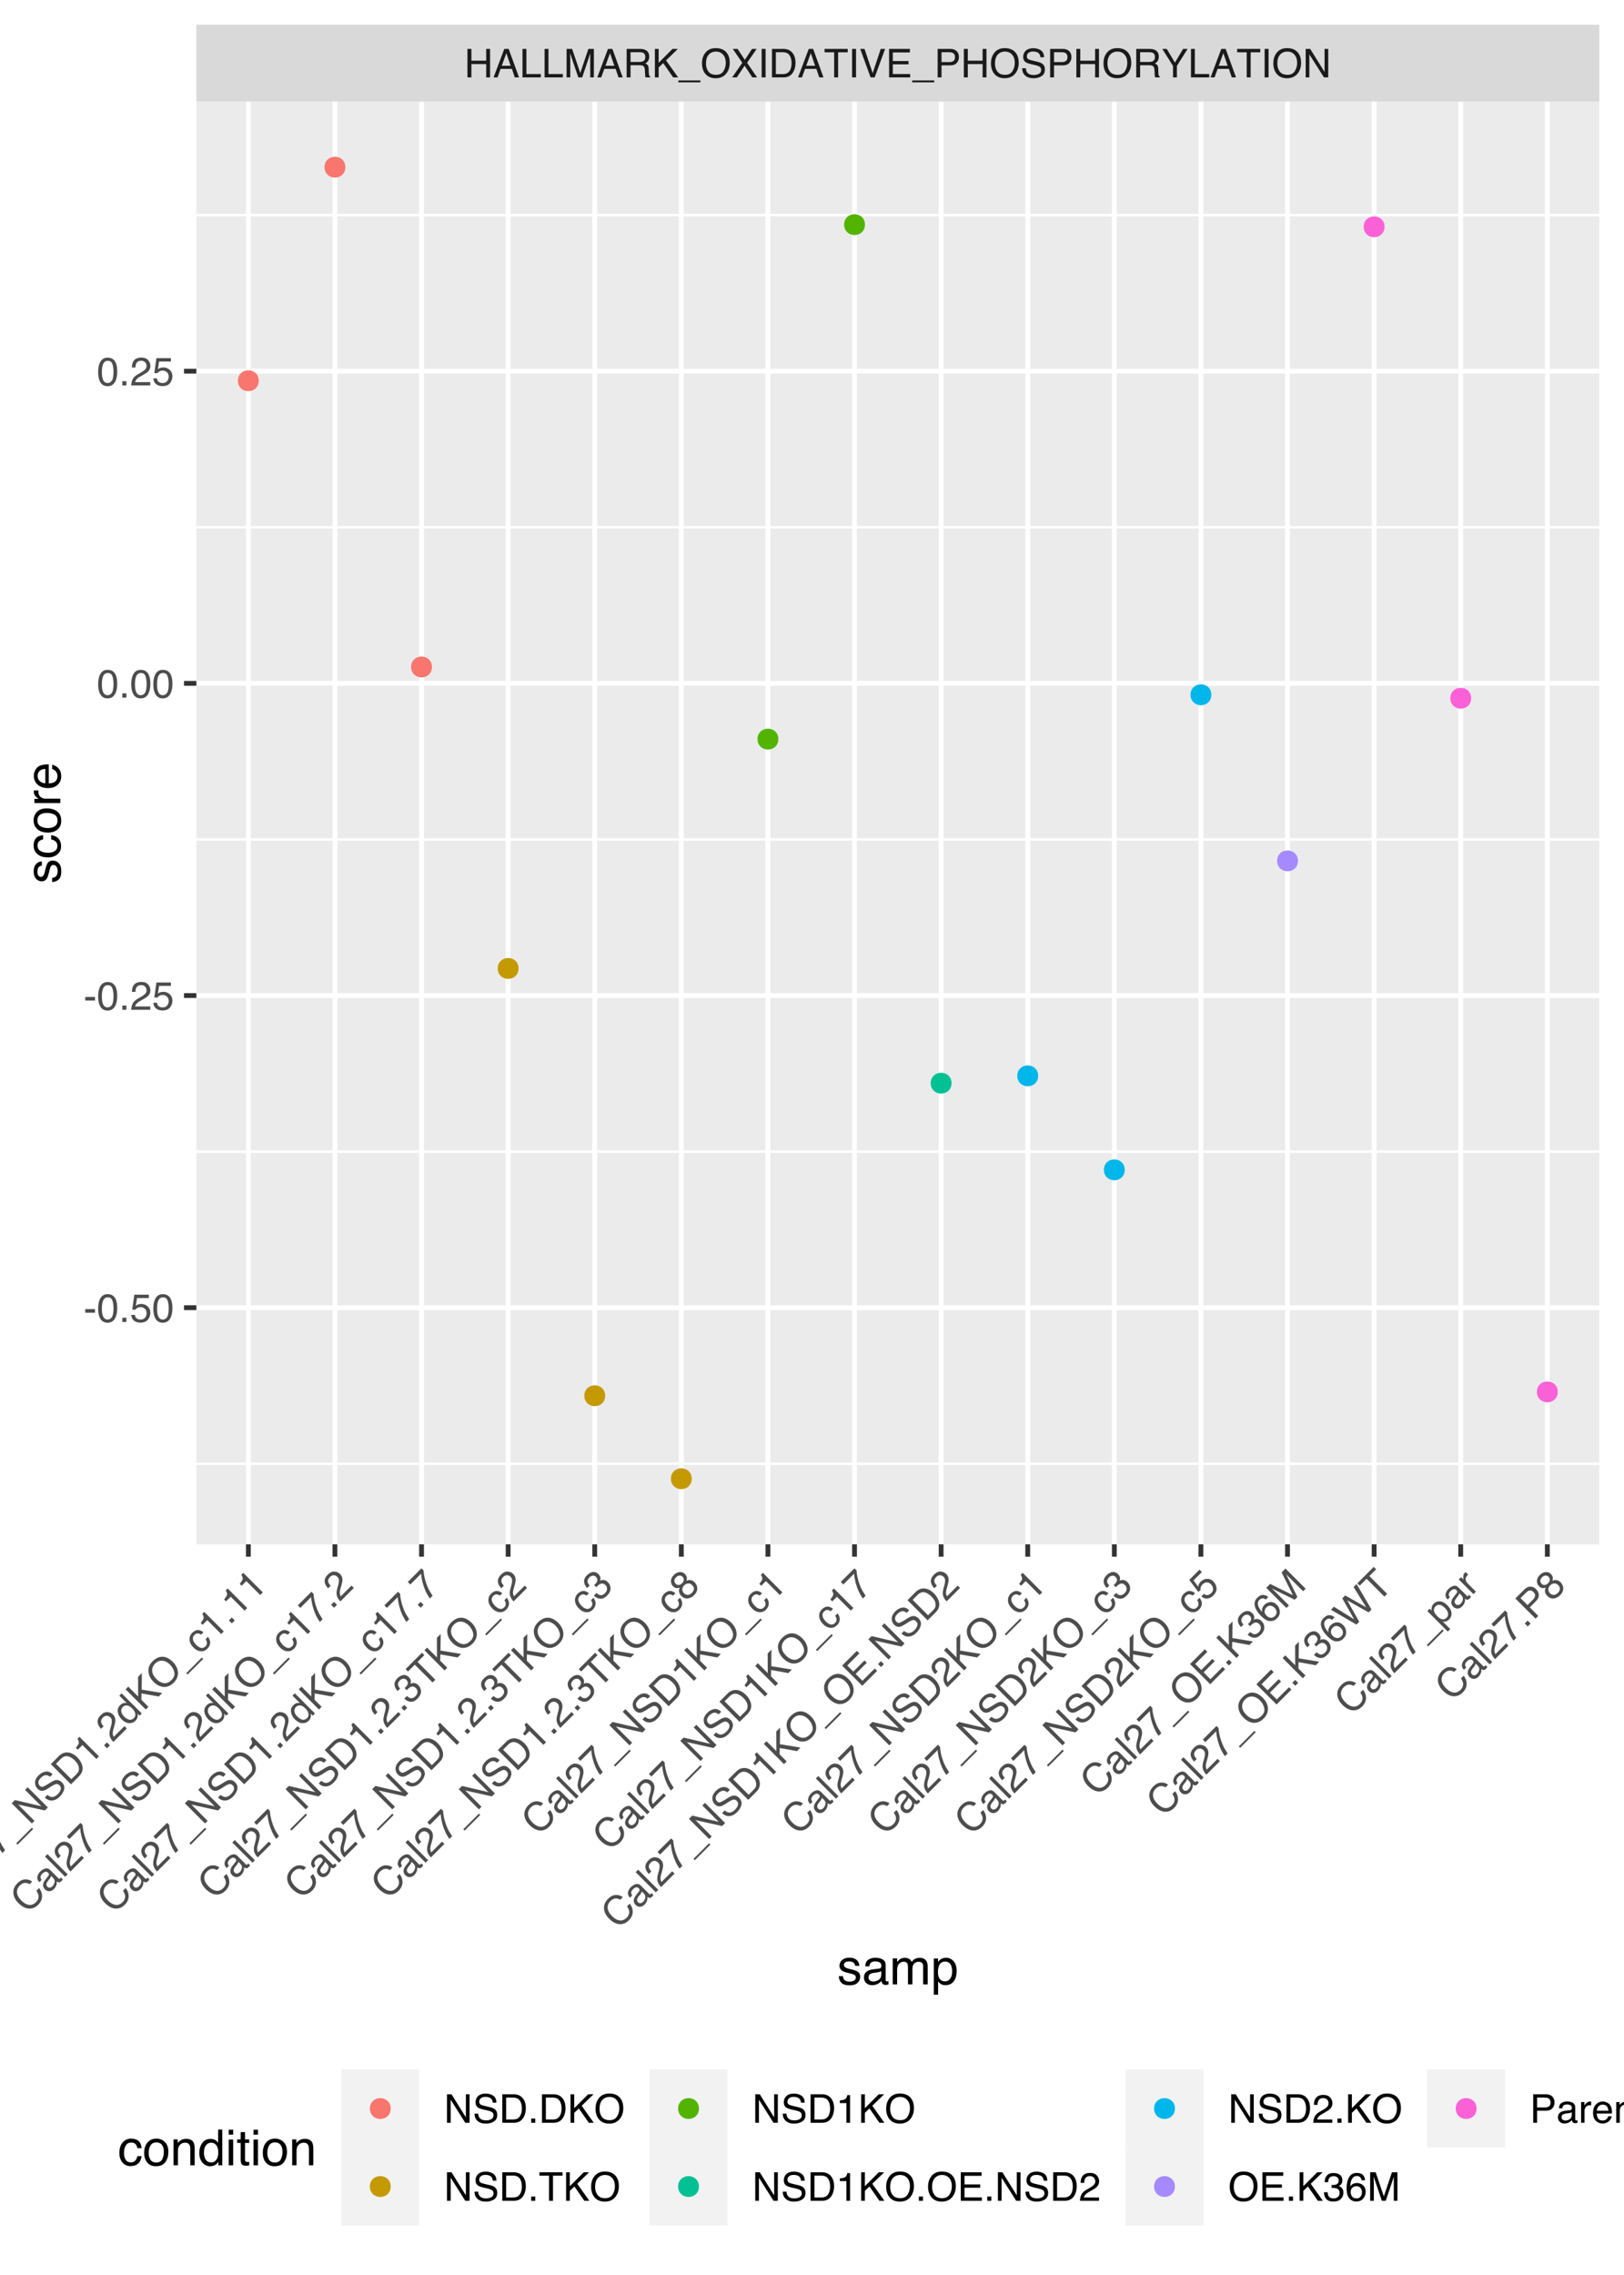 <?xml version="1.0" encoding="UTF-8"?>
<svg xmlns="http://www.w3.org/2000/svg" xmlns:xlink="http://www.w3.org/1999/xlink" width="360pt" height="504pt" viewBox="0 0 360 504" version="1.1">
<defs>
<g>
<symbol overflow="visible" id="glyph0-0">
<path style="stroke:none;" d="M 0.281 0 L 0.281 -6.312 L 5.297 -6.312 L 5.297 0 Z M 4.5 -0.797 L 4.5 -5.516 L 1.078 -5.516 L 1.078 -0.797 Z M 4.5 -0.797 "/>
</symbol>
<symbol overflow="visible" id="glyph0-1">
<path style="stroke:none;" d="M 0.688 -6.312 L 1.562 -6.312 L 1.562 -3.703 L 4.844 -3.703 L 4.844 -6.312 L 5.703 -6.312 L 5.703 0 L 4.844 0 L 4.844 -2.953 L 1.562 -2.953 L 1.562 0 L 0.688 0 Z M 0.688 -6.312 "/>
</symbol>
<symbol overflow="visible" id="glyph0-2">
<path style="stroke:none;" d="M 3.906 -2.578 L 2.953 -5.375 L 1.938 -2.578 Z M 2.5 -6.312 L 3.469 -6.312 L 5.766 0 L 4.828 0 L 4.188 -1.891 L 1.688 -1.891 L 1 0 L 0.125 0 Z M 2.5 -6.312 "/>
</symbol>
<symbol overflow="visible" id="glyph0-3">
<path style="stroke:none;" d="M 0.672 -6.312 L 1.531 -6.312 L 1.531 -0.75 L 4.719 -0.75 L 4.719 0 L 0.672 0 Z M 0.672 -6.312 "/>
</symbol>
<symbol overflow="visible" id="glyph0-4">
<path style="stroke:none;" d="M 0.656 -6.312 L 1.875 -6.312 L 3.688 -0.969 L 5.484 -6.312 L 6.703 -6.312 L 6.703 0 L 5.891 0 L 5.891 -3.719 C 5.891 -3.852 5.891 -4.066 5.891 -4.359 C 5.898 -4.66 5.906 -4.984 5.906 -5.328 L 4.109 0 L 3.25 0 L 1.438 -5.328 L 1.438 -5.125 C 1.438 -4.969 1.441 -4.734 1.453 -4.422 C 1.461 -4.109 1.469 -3.875 1.469 -3.719 L 1.469 0 L 0.656 0 Z M 0.656 -6.312 "/>
</symbol>
<symbol overflow="visible" id="glyph0-5">
<path style="stroke:none;" d="M 3.609 -3.422 C 4.004 -3.422 4.316 -3.5 4.547 -3.656 C 4.785 -3.82 4.906 -4.113 4.906 -4.531 C 4.906 -4.977 4.742 -5.285 4.422 -5.453 C 4.242 -5.535 4.008 -5.578 3.719 -5.578 L 1.625 -5.578 L 1.625 -3.422 Z M 0.766 -6.312 L 3.688 -6.312 C 4.176 -6.312 4.578 -6.238 4.891 -6.094 C 5.473 -5.832 5.766 -5.336 5.766 -4.609 C 5.766 -4.234 5.688 -3.922 5.531 -3.672 C 5.383 -3.43 5.172 -3.238 4.891 -3.094 C 5.129 -3 5.312 -2.867 5.438 -2.703 C 5.562 -2.547 5.629 -2.281 5.641 -1.906 L 5.672 -1.062 C 5.68 -0.82 5.703 -0.645 5.734 -0.531 C 5.785 -0.332 5.879 -0.203 6.016 -0.141 L 6.016 0 L 4.969 0 C 4.938 -0.051 4.91 -0.117 4.891 -0.203 C 4.879 -0.297 4.867 -0.461 4.859 -0.703 L 4.797 -1.766 C 4.773 -2.172 4.625 -2.445 4.344 -2.594 C 4.176 -2.664 3.922 -2.703 3.578 -2.703 L 1.625 -2.703 L 1.625 0 L 0.766 0 Z M 0.766 -6.312 "/>
</symbol>
<symbol overflow="visible" id="glyph0-6">
<path style="stroke:none;" d="M 0.672 -6.312 L 1.5 -6.312 L 1.5 -3.234 L 4.578 -6.312 L 5.766 -6.312 L 3.141 -3.766 L 5.828 0 L 4.719 0 L 2.516 -3.172 L 1.5 -2.203 L 1.5 0 L 0.672 0 Z M 0.672 -6.312 "/>
</symbol>
<symbol overflow="visible" id="glyph0-7">
<path style="stroke:none;" d="M 0 1.094 L 0 0.672 L 4.891 0.672 L 4.891 1.094 Z M 0 1.094 "/>
</symbol>
<symbol overflow="visible" id="glyph0-8">
<path style="stroke:none;" d="M 3.391 -6.484 C 4.504 -6.484 5.332 -6.125 5.875 -5.406 C 6.289 -4.844 6.5 -4.129 6.5 -3.266 C 6.5 -2.316 6.258 -1.535 5.781 -0.922 C 5.219 -0.18 4.414 0.188 3.375 0.188 C 2.406 0.188 1.645 -0.133 1.094 -0.781 C 0.594 -1.395 0.344 -2.176 0.344 -3.125 C 0.344 -3.977 0.555 -4.707 0.984 -5.312 C 1.523 -6.094 2.328 -6.484 3.391 -6.484 Z M 3.484 -0.578 C 4.234 -0.578 4.773 -0.848 5.109 -1.391 C 5.453 -1.93 5.625 -2.551 5.625 -3.25 C 5.625 -3.988 5.426 -4.582 5.031 -5.031 C 4.645 -5.488 4.113 -5.719 3.438 -5.719 C 2.789 -5.719 2.258 -5.492 1.844 -5.047 C 1.438 -4.598 1.234 -3.938 1.234 -3.062 C 1.234 -2.363 1.41 -1.773 1.766 -1.297 C 2.117 -0.816 2.691 -0.578 3.484 -0.578 Z M 3.422 -6.484 Z M 3.422 -6.484 "/>
</symbol>
<symbol overflow="visible" id="glyph0-9">
<path style="stroke:none;" d="M 1.219 0 L 0.188 0 L 2.438 -3.234 L 0.328 -6.312 L 1.391 -6.312 L 3 -3.891 L 4.594 -6.312 L 5.625 -6.312 L 3.5 -3.234 L 5.719 0 L 4.656 0 L 2.953 -2.594 Z M 1.219 0 "/>
</symbol>
<symbol overflow="visible" id="glyph0-10">
<path style="stroke:none;" d="M 0.859 -6.312 L 1.734 -6.312 L 1.734 0 L 0.859 0 Z M 0.859 -6.312 "/>
</symbol>
<symbol overflow="visible" id="glyph0-11">
<path style="stroke:none;" d="M 3.094 -0.734 C 3.383 -0.734 3.625 -0.766 3.812 -0.828 C 4.133 -0.93 4.406 -1.145 4.625 -1.469 C 4.789 -1.719 4.91 -2.039 4.984 -2.438 C 5.023 -2.676 5.047 -2.898 5.047 -3.109 C 5.047 -3.891 4.891 -4.492 4.578 -4.922 C 4.273 -5.359 3.773 -5.578 3.078 -5.578 L 1.562 -5.578 L 1.562 -0.734 Z M 0.703 -6.312 L 3.266 -6.312 C 4.129 -6.312 4.801 -6.004 5.281 -5.391 C 5.707 -4.828 5.922 -4.113 5.922 -3.25 C 5.922 -2.582 5.797 -1.977 5.547 -1.438 C 5.098 -0.477 4.332 0 3.25 0 L 0.703 0 Z M 0.703 -6.312 "/>
</symbol>
<symbol overflow="visible" id="glyph0-12">
<path style="stroke:none;" d="M 5.266 -6.312 L 5.266 -5.562 L 3.141 -5.562 L 3.141 0 L 2.266 0 L 2.266 -5.562 L 0.141 -5.562 L 0.141 -6.312 Z M 5.266 -6.312 "/>
</symbol>
<symbol overflow="visible" id="glyph0-13">
<path style="stroke:none;" d="M 1.172 -6.312 L 2.984 -0.938 L 4.766 -6.312 L 5.734 -6.312 L 3.422 0 L 2.516 0 L 0.219 -6.312 Z M 1.172 -6.312 "/>
</symbol>
<symbol overflow="visible" id="glyph0-14">
<path style="stroke:none;" d="M 0.75 -6.312 L 5.359 -6.312 L 5.359 -5.531 L 1.578 -5.531 L 1.578 -3.625 L 5.062 -3.625 L 5.062 -2.891 L 1.578 -2.891 L 1.578 -0.75 L 5.422 -0.75 L 5.422 0 L 0.75 0 Z M 3.078 -6.312 Z M 3.078 -6.312 "/>
</symbol>
<symbol overflow="visible" id="glyph0-15">
<path style="stroke:none;" d="M 0.75 -6.312 L 3.594 -6.312 C 4.156 -6.312 4.609 -6.148 4.953 -5.828 C 5.297 -5.516 5.469 -5.07 5.469 -4.5 C 5.469 -4.008 5.312 -3.582 5 -3.219 C 4.695 -2.852 4.227 -2.672 3.594 -2.672 L 1.609 -2.672 L 1.609 0 L 0.75 0 Z M 4.594 -4.5 C 4.594 -4.957 4.422 -5.27 4.078 -5.438 C 3.891 -5.531 3.633 -5.578 3.312 -5.578 L 1.609 -5.578 L 1.609 -3.391 L 3.312 -3.391 C 3.695 -3.391 4.004 -3.469 4.234 -3.625 C 4.473 -3.789 4.594 -4.082 4.594 -4.5 Z M 4.594 -4.5 "/>
</symbol>
<symbol overflow="visible" id="glyph0-16">
<path style="stroke:none;" d="M 1.234 -2.031 C 1.254 -1.676 1.336 -1.383 1.484 -1.156 C 1.766 -0.738 2.266 -0.531 2.984 -0.531 C 3.305 -0.531 3.598 -0.578 3.859 -0.672 C 4.367 -0.848 4.625 -1.164 4.625 -1.625 C 4.625 -1.969 4.516 -2.211 4.297 -2.359 C 4.078 -2.504 3.738 -2.629 3.281 -2.734 L 2.422 -2.922 C 1.859 -3.055 1.461 -3.195 1.234 -3.344 C 0.836 -3.602 0.641 -4 0.641 -4.531 C 0.641 -5.094 0.832 -5.555 1.219 -5.922 C 1.613 -6.285 2.172 -6.469 2.891 -6.469 C 3.555 -6.469 4.117 -6.305 4.578 -5.984 C 5.035 -5.672 5.266 -5.16 5.266 -4.453 L 4.469 -4.453 C 4.426 -4.797 4.332 -5.055 4.188 -5.234 C 3.926 -5.566 3.484 -5.734 2.859 -5.734 C 2.359 -5.734 2 -5.625 1.781 -5.406 C 1.562 -5.195 1.453 -4.953 1.453 -4.672 C 1.453 -4.359 1.578 -4.133 1.828 -4 C 2.004 -3.906 2.391 -3.789 2.984 -3.656 L 3.859 -3.453 C 4.285 -3.348 4.617 -3.211 4.859 -3.047 C 5.254 -2.754 5.453 -2.328 5.453 -1.766 C 5.453 -1.066 5.195 -0.566 4.688 -0.266 C 4.188 0.035 3.598 0.188 2.922 0.188 C 2.141 0.188 1.523 -0.016 1.078 -0.422 C 0.629 -0.816 0.41 -1.352 0.422 -2.031 Z M 2.953 -6.484 Z M 2.953 -6.484 "/>
</symbol>
<symbol overflow="visible" id="glyph0-17">
<path style="stroke:none;" d="M 0.188 -6.312 L 1.172 -6.312 L 2.984 -3.281 L 4.797 -6.312 L 5.797 -6.312 L 3.422 -2.547 L 3.422 0 L 2.562 0 L 2.562 -2.547 Z M 3 -6.312 Z M 3 -6.312 "/>
</symbol>
<symbol overflow="visible" id="glyph0-18">
<path style="stroke:none;" d="M 0.672 -6.312 L 1.672 -6.312 L 4.859 -1.203 L 4.859 -6.312 L 5.672 -6.312 L 5.672 0 L 4.719 0 L 1.484 -5.109 L 1.484 0 L 0.672 0 Z M 3.125 -6.312 Z M 3.125 -6.312 "/>
</symbol>
<symbol overflow="visible" id="glyph0-19">
<path style="stroke:none;" d="M 0.359 -2.844 L 2.516 -2.844 L 2.516 -2.047 L 0.359 -2.047 Z M 0.359 -2.844 "/>
</symbol>
<symbol overflow="visible" id="glyph0-20">
<path style="stroke:none;" d="M 2.375 -6.156 C 3.176 -6.156 3.754 -5.828 4.109 -5.172 C 4.379 -4.66 4.516 -3.961 4.516 -3.078 C 4.516 -2.242 4.391 -1.555 4.141 -1.016 C 3.785 -0.223 3.195 0.172 2.375 0.172 C 1.633 0.172 1.082 -0.148 0.719 -0.797 C 0.426 -1.328 0.281 -2.047 0.281 -2.953 C 0.281 -3.648 0.367 -4.25 0.547 -4.75 C 0.879 -5.688 1.488 -6.156 2.375 -6.156 Z M 2.375 -0.531 C 2.77 -0.531 3.086 -0.707 3.328 -1.062 C 3.566 -1.426 3.688 -2.086 3.688 -3.047 C 3.688 -3.754 3.598 -4.332 3.422 -4.781 C 3.254 -5.227 2.922 -5.453 2.422 -5.453 C 1.973 -5.453 1.641 -5.238 1.422 -4.812 C 1.211 -4.383 1.109 -3.754 1.109 -2.922 C 1.109 -2.297 1.176 -1.789 1.312 -1.406 C 1.52 -0.82 1.875 -0.531 2.375 -0.531 Z M 2.375 -0.531 "/>
</symbol>
<symbol overflow="visible" id="glyph0-21">
<path style="stroke:none;" d="M 0.75 -0.938 L 1.656 -0.938 L 1.656 0 L 0.75 0 Z M 0.75 -0.938 "/>
</symbol>
<symbol overflow="visible" id="glyph0-22">
<path style="stroke:none;" d="M 1.094 -1.562 C 1.133 -1.125 1.336 -0.82 1.703 -0.656 C 1.879 -0.57 2.094 -0.531 2.344 -0.531 C 2.801 -0.531 3.141 -0.676 3.359 -0.969 C 3.578 -1.258 3.688 -1.582 3.688 -1.938 C 3.688 -2.363 3.555 -2.691 3.297 -2.922 C 3.035 -3.16 2.719 -3.281 2.344 -3.281 C 2.082 -3.281 1.852 -3.227 1.656 -3.125 C 1.469 -3.02 1.305 -2.879 1.172 -2.703 L 0.5 -2.734 L 0.969 -6.047 L 4.172 -6.047 L 4.172 -5.297 L 1.562 -5.297 L 1.297 -3.594 C 1.43 -3.695 1.566 -3.773 1.703 -3.828 C 1.93 -3.93 2.195 -3.984 2.5 -3.984 C 3.062 -3.984 3.535 -3.801 3.922 -3.438 C 4.316 -3.07 4.516 -2.609 4.516 -2.047 C 4.516 -1.461 4.332 -0.945 3.969 -0.5 C 3.613 -0.062 3.047 0.156 2.266 0.156 C 1.754 0.156 1.305 0.016 0.922 -0.266 C 0.547 -0.547 0.332 -0.977 0.281 -1.562 Z M 1.094 -1.562 "/>
</symbol>
<symbol overflow="visible" id="glyph0-23">
<path style="stroke:none;" d="M 0.281 0 C 0.301 -0.531 0.406 -0.988 0.594 -1.375 C 0.789 -1.77 1.164 -2.129 1.719 -2.453 L 2.547 -2.922 C 2.91 -3.141 3.164 -3.328 3.312 -3.484 C 3.551 -3.711 3.672 -3.984 3.672 -4.297 C 3.672 -4.648 3.562 -4.93 3.344 -5.141 C 3.133 -5.359 2.848 -5.469 2.484 -5.469 C 1.961 -5.469 1.598 -5.266 1.391 -4.859 C 1.285 -4.648 1.227 -4.352 1.219 -3.969 L 0.422 -3.969 C 0.43 -4.5 0.531 -4.938 0.719 -5.281 C 1.051 -5.875 1.645 -6.172 2.5 -6.172 C 3.195 -6.172 3.707 -5.977 4.031 -5.594 C 4.363 -5.219 4.531 -4.797 4.531 -4.328 C 4.531 -3.836 4.352 -3.414 4 -3.062 C 3.801 -2.863 3.441 -2.617 2.922 -2.328 L 2.344 -2 C 2.062 -1.844 1.836 -1.695 1.672 -1.562 C 1.391 -1.312 1.211 -1.035 1.141 -0.734 L 4.5 -0.734 L 4.5 0 Z M 0.281 0 "/>
</symbol>
<symbol overflow="visible" id="glyph0-24">
<path style="stroke:none;" d="M 0.844 -4.359 L 0.844 -4.953 C 1.395 -5.004 1.781 -5.094 2 -5.219 C 2.227 -5.344 2.395 -5.645 2.5 -6.125 L 3.109 -6.125 L 3.109 0 L 2.297 0 L 2.297 -4.359 Z M 0.844 -4.359 "/>
</symbol>
<symbol overflow="visible" id="glyph0-25">
<path style="stroke:none;" d="M 2.281 0.172 C 1.551 0.172 1.02 -0.023 0.688 -0.422 C 0.363 -0.828 0.203 -1.316 0.203 -1.891 L 1.016 -1.891 C 1.047 -1.492 1.117 -1.203 1.234 -1.016 C 1.441 -0.691 1.805 -0.531 2.328 -0.531 C 2.734 -0.531 3.055 -0.641 3.297 -0.859 C 3.547 -1.078 3.672 -1.359 3.672 -1.703 C 3.672 -2.129 3.539 -2.426 3.281 -2.594 C 3.031 -2.758 2.672 -2.844 2.203 -2.844 C 2.148 -2.844 2.098 -2.844 2.047 -2.844 C 1.992 -2.844 1.941 -2.844 1.891 -2.844 L 1.891 -3.516 C 1.973 -3.516 2.039 -3.508 2.094 -3.5 C 2.145 -3.5 2.203 -3.5 2.266 -3.5 C 2.555 -3.5 2.797 -3.547 2.984 -3.641 C 3.305 -3.797 3.469 -4.082 3.469 -4.5 C 3.469 -4.801 3.359 -5.035 3.141 -5.203 C 2.922 -5.367 2.672 -5.453 2.391 -5.453 C 1.867 -5.453 1.508 -5.281 1.312 -4.938 C 1.207 -4.75 1.145 -4.477 1.125 -4.125 L 0.359 -4.125 C 0.359 -4.582 0.453 -4.973 0.641 -5.297 C 0.953 -5.867 1.504 -6.156 2.297 -6.156 C 2.93 -6.156 3.422 -6.016 3.766 -5.734 C 4.109 -5.461 4.281 -5.062 4.281 -4.531 C 4.281 -4.145 4.176 -3.836 3.969 -3.609 C 3.844 -3.461 3.68 -3.348 3.484 -3.266 C 3.805 -3.172 4.055 -3 4.234 -2.75 C 4.422 -2.5 4.516 -2.191 4.516 -1.828 C 4.516 -1.234 4.316 -0.75 3.922 -0.375 C 3.535 -0.008 2.988 0.172 2.281 0.172 Z M 2.281 0.172 "/>
</symbol>
<symbol overflow="visible" id="glyph0-26">
<path style="stroke:none;" d="M 2.578 -6.172 C 3.266 -6.172 3.742 -5.992 4.016 -5.641 C 4.285 -5.285 4.422 -4.922 4.422 -4.547 L 3.656 -4.547 C 3.602 -4.785 3.531 -4.973 3.438 -5.109 C 3.25 -5.367 2.961 -5.5 2.578 -5.5 C 2.148 -5.5 1.805 -5.297 1.547 -4.891 C 1.297 -4.492 1.156 -3.926 1.125 -3.188 C 1.301 -3.445 1.523 -3.641 1.797 -3.766 C 2.047 -3.879 2.32 -3.938 2.625 -3.938 C 3.133 -3.938 3.582 -3.77 3.969 -3.438 C 4.352 -3.113 4.547 -2.625 4.547 -1.969 C 4.547 -1.414 4.363 -0.922 4 -0.484 C 3.633 -0.055 3.117 0.156 2.453 0.156 C 1.867 0.156 1.367 -0.062 0.953 -0.5 C 0.535 -0.938 0.328 -1.672 0.328 -2.703 C 0.328 -3.461 0.422 -4.109 0.609 -4.641 C 0.961 -5.66 1.617 -6.172 2.578 -6.172 Z M 2.516 -0.531 C 2.922 -0.531 3.223 -0.664 3.422 -0.938 C 3.629 -1.207 3.734 -1.531 3.734 -1.906 C 3.734 -2.219 3.641 -2.516 3.453 -2.797 C 3.273 -3.086 2.953 -3.234 2.484 -3.234 C 2.148 -3.234 1.859 -3.125 1.609 -2.906 C 1.359 -2.688 1.234 -2.352 1.234 -1.906 C 1.234 -1.52 1.344 -1.191 1.562 -0.922 C 1.789 -0.66 2.109 -0.531 2.516 -0.531 Z M 2.516 -0.531 "/>
</symbol>
<symbol overflow="visible" id="glyph0-27">
<path style="stroke:none;" d="M 1.156 -1.219 C 1.156 -1 1.238 -0.82 1.406 -0.688 C 1.57 -0.562 1.766 -0.5 1.984 -0.5 C 2.254 -0.5 2.52 -0.562 2.781 -0.688 C 3.207 -0.895 3.422 -1.238 3.422 -1.719 L 3.422 -2.344 C 3.328 -2.281 3.203 -2.227 3.047 -2.188 C 2.898 -2.145 2.754 -2.117 2.609 -2.109 L 2.141 -2.047 C 1.867 -2.004 1.66 -1.945 1.516 -1.875 C 1.273 -1.738 1.156 -1.52 1.156 -1.219 Z M 3.031 -2.781 C 3.207 -2.812 3.328 -2.891 3.391 -3.016 C 3.422 -3.078 3.438 -3.176 3.438 -3.312 C 3.438 -3.57 3.344 -3.758 3.156 -3.875 C 2.969 -4 2.703 -4.062 2.359 -4.062 C 1.953 -4.062 1.664 -3.953 1.5 -3.734 C 1.406 -3.609 1.344 -3.43 1.312 -3.203 L 0.594 -3.203 C 0.602 -3.766 0.785 -4.156 1.141 -4.375 C 1.492 -4.602 1.906 -4.719 2.375 -4.719 C 2.914 -4.719 3.352 -4.613 3.688 -4.406 C 4.02 -4.195 4.188 -3.875 4.188 -3.438 L 4.188 -0.797 C 4.188 -0.711 4.203 -0.645 4.234 -0.594 C 4.273 -0.551 4.348 -0.531 4.453 -0.531 C 4.484 -0.531 4.52 -0.531 4.562 -0.531 C 4.602 -0.531 4.648 -0.535 4.703 -0.547 L 4.703 0.016 C 4.578 0.055 4.484 0.078 4.422 0.078 C 4.359 0.086 4.273 0.094 4.172 0.094 C 3.898 0.094 3.707 0 3.594 -0.188 C 3.531 -0.281 3.484 -0.422 3.453 -0.609 C 3.297 -0.398 3.07 -0.219 2.781 -0.062 C 2.488 0.082 2.16 0.156 1.797 0.156 C 1.367 0.156 1.02 0.023 0.75 -0.234 C 0.488 -0.492 0.359 -0.816 0.359 -1.203 C 0.359 -1.629 0.488 -1.957 0.75 -2.188 C 1.02 -2.426 1.367 -2.578 1.797 -2.641 Z M 2.391 -4.719 Z M 2.391 -4.719 "/>
</symbol>
<symbol overflow="visible" id="glyph0-28">
<path style="stroke:none;" d="M 0.594 -4.594 L 1.328 -4.594 L 1.328 -3.812 C 1.379 -3.957 1.523 -4.141 1.766 -4.359 C 2.004 -4.586 2.273 -4.703 2.578 -4.703 C 2.586 -4.703 2.609 -4.695 2.641 -4.688 C 2.68 -4.688 2.742 -4.688 2.828 -4.688 L 2.828 -3.859 C 2.773 -3.867 2.727 -3.875 2.688 -3.875 C 2.656 -3.883 2.617 -3.891 2.578 -3.891 C 2.18 -3.891 1.879 -3.766 1.672 -3.516 C 1.461 -3.266 1.359 -2.973 1.359 -2.641 L 1.359 0 L 0.594 0 Z M 0.594 -4.594 "/>
</symbol>
<symbol overflow="visible" id="glyph0-29">
<path style="stroke:none;" d="M 2.484 -4.703 C 2.805 -4.703 3.117 -4.625 3.422 -4.469 C 3.734 -4.32 3.969 -4.125 4.125 -3.875 C 4.281 -3.645 4.383 -3.375 4.438 -3.062 C 4.488 -2.852 4.516 -2.516 4.516 -2.047 L 1.141 -2.047 C 1.148 -1.586 1.258 -1.211 1.469 -0.922 C 1.676 -0.641 1.992 -0.5 2.422 -0.5 C 2.828 -0.5 3.148 -0.633 3.391 -0.906 C 3.523 -1.062 3.625 -1.238 3.688 -1.438 L 4.453 -1.438 C 4.43 -1.27 4.363 -1.082 4.25 -0.875 C 4.133 -0.664 4.004 -0.5 3.859 -0.375 C 3.629 -0.145 3.344 0.008 3 0.094 C 2.812 0.133 2.598 0.156 2.359 0.156 C 1.785 0.156 1.301 -0.051 0.906 -0.469 C 0.508 -0.883 0.312 -1.469 0.312 -2.219 C 0.312 -2.945 0.508 -3.539 0.906 -4 C 1.312 -4.469 1.836 -4.703 2.484 -4.703 Z M 3.719 -2.672 C 3.688 -3.004 3.613 -3.27 3.5 -3.469 C 3.281 -3.844 2.926 -4.031 2.438 -4.031 C 2.082 -4.031 1.785 -3.898 1.547 -3.641 C 1.305 -3.391 1.176 -3.066 1.156 -2.672 Z M 2.406 -4.719 Z M 2.406 -4.719 "/>
</symbol>
<symbol overflow="visible" id="glyph0-30">
<path style="stroke:none;" d="M 0.562 -4.594 L 1.297 -4.594 L 1.297 -3.953 C 1.516 -4.211 1.742 -4.398 1.984 -4.516 C 2.234 -4.641 2.508 -4.703 2.812 -4.703 C 3.457 -4.703 3.895 -4.473 4.125 -4.016 C 4.25 -3.766 4.312 -3.41 4.312 -2.953 L 4.312 0 L 3.531 0 L 3.531 -2.906 C 3.531 -3.176 3.488 -3.398 3.406 -3.578 C 3.27 -3.859 3.02 -4 2.656 -4 C 2.477 -4 2.328 -3.984 2.203 -3.953 C 1.992 -3.891 1.812 -3.766 1.656 -3.578 C 1.52 -3.422 1.43 -3.258 1.391 -3.094 C 1.359 -2.938 1.344 -2.707 1.344 -2.406 L 1.344 0 L 0.562 0 Z M 2.391 -4.719 Z M 2.391 -4.719 "/>
</symbol>
<symbol overflow="visible" id="glyph0-31">
<path style="stroke:none;" d="M 0.719 -5.891 L 1.5 -5.891 L 1.5 -4.594 L 2.234 -4.594 L 2.234 -3.969 L 1.5 -3.969 L 1.5 -0.969 C 1.5 -0.801 1.555 -0.691 1.672 -0.641 C 1.723 -0.609 1.82 -0.594 1.969 -0.594 C 2 -0.594 2.035 -0.594 2.078 -0.594 C 2.129 -0.594 2.18 -0.598 2.234 -0.609 L 2.234 0 C 2.148 0.02 2.055 0.035 1.953 0.047 C 1.859 0.066 1.758 0.078 1.656 0.078 C 1.289 0.078 1.039 -0.016 0.906 -0.203 C 0.781 -0.391 0.719 -0.629 0.719 -0.922 L 0.719 -3.969 L 0.094 -3.969 L 0.094 -4.594 L 0.719 -4.594 Z M 0.719 -5.891 "/>
</symbol>
<symbol overflow="visible" id="glyph0-32">
<path style="stroke:none;" d="M 0.594 -6.312 L 1.359 -6.312 L 1.359 0 L 0.594 0 Z M 0.594 -6.312 "/>
</symbol>
<symbol overflow="visible" id="glyph1-0">
<path style="stroke:none;" d="M 0.203 -0.203 L -4.266 -4.672 L -0.719 -8.219 L 3.75 -3.75 Z M 2.625 -3.75 L -0.719 -7.094 L -3.141 -4.672 L 0.203 -1.328 Z M 2.625 -3.75 "/>
</symbol>
<symbol overflow="visible" id="glyph1-1">
<path style="stroke:none;" d="M -2.219 -6.938 C -1.656 -7.5 -1.07 -7.785 -0.469 -7.797 C 0.133 -7.805 0.645 -7.645 1.062 -7.312 L 0.484 -6.734 C 0.117 -6.953 -0.242 -7.047 -0.609 -7.016 C -0.973 -6.984 -1.336 -6.785 -1.703 -6.422 C -2.141 -5.984 -2.336 -5.473 -2.297 -4.891 C -2.254 -4.305 -1.914 -3.695 -1.281 -3.062 C -0.758 -2.539 -0.219 -2.238 0.344 -2.156 C 0.914 -2.082 1.441 -2.285 1.922 -2.766 C 2.367 -3.211 2.547 -3.723 2.453 -4.297 C 2.379 -4.598 2.227 -4.926 2 -5.281 L 2.594 -5.875 C 3.008 -5.352 3.227 -4.789 3.25 -4.188 C 3.281 -3.445 2.992 -2.773 2.391 -2.172 C 1.867 -1.648 1.273 -1.367 0.609 -1.328 C -0.266 -1.285 -1.133 -1.695 -2 -2.562 C -2.656 -3.219 -3.023 -3.93 -3.109 -4.703 C -3.18 -5.523 -2.883 -6.27 -2.219 -6.938 Z M -2.344 -6.812 Z M -2.344 -6.812 "/>
</symbol>
<symbol overflow="visible" id="glyph1-2">
<path style="stroke:none;" d="M -0.047 -1.672 C 0.109 -1.516 0.289 -1.453 0.5 -1.484 C 0.707 -1.516 0.891 -1.609 1.047 -1.766 C 1.234 -1.953 1.379 -2.18 1.484 -2.453 C 1.641 -2.898 1.547 -3.297 1.203 -3.641 L 0.766 -4.078 C 0.734 -3.961 0.68 -3.836 0.609 -3.703 C 0.535 -3.566 0.453 -3.441 0.359 -3.328 L 0.062 -2.969 C -0.102 -2.738 -0.207 -2.551 -0.25 -2.406 C -0.332 -2.133 -0.266 -1.891 -0.047 -1.672 Z M 0.172 -4.109 C 0.273 -4.254 0.305 -4.391 0.266 -4.516 C 0.242 -4.598 0.188 -4.688 0.094 -4.781 C -0.094 -4.969 -0.297 -5.035 -0.516 -4.984 C -0.734 -4.93 -0.961 -4.785 -1.203 -4.547 C -1.492 -4.254 -1.617 -3.973 -1.578 -3.703 C -1.555 -3.555 -1.477 -3.383 -1.344 -3.188 L -1.844 -2.688 C -2.227 -3.094 -2.375 -3.5 -2.281 -3.906 C -2.195 -4.32 -1.992 -4.691 -1.672 -5.016 C -1.285 -5.398 -0.895 -5.633 -0.5 -5.719 C -0.113 -5.812 0.227 -5.707 0.531 -5.406 L 2.406 -3.531 C 2.469 -3.469 2.523 -3.43 2.578 -3.422 C 2.629 -3.41 2.695 -3.445 2.781 -3.531 C 2.801 -3.551 2.82 -3.57 2.844 -3.594 C 2.875 -3.625 2.906 -3.664 2.938 -3.719 L 3.344 -3.312 C 3.281 -3.188 3.227 -3.102 3.188 -3.062 C 3.145 -3.02 3.086 -2.961 3.016 -2.891 C 2.816 -2.691 2.617 -2.617 2.422 -2.672 C 2.297 -2.691 2.156 -2.758 2 -2.875 C 2.051 -2.613 2.023 -2.328 1.922 -2.016 C 1.816 -1.703 1.633 -1.414 1.375 -1.156 C 1.07 -0.852 0.734 -0.695 0.359 -0.688 C -0.004 -0.688 -0.32 -0.82 -0.594 -1.094 C -0.895 -1.395 -1.035 -1.723 -1.016 -2.078 C -0.992 -2.43 -0.852 -2.781 -0.594 -3.125 Z M -1.656 -5.031 Z M -1.656 -5.031 "/>
</symbol>
<symbol overflow="visible" id="glyph1-3">
<path style="stroke:none;" d="M -4.047 -4.891 L -3.5 -5.438 L 0.969 -0.969 L 0.422 -0.422 Z M -4.047 -4.891 "/>
</symbol>
<symbol overflow="visible" id="glyph1-4">
<path style="stroke:none;" d="M 0.203 -0.203 C -0.16 -0.586 -0.41 -0.984 -0.547 -1.391 C -0.691 -1.805 -0.68 -2.328 -0.516 -2.953 L -0.266 -3.859 C -0.16 -4.273 -0.113 -4.594 -0.125 -4.812 C -0.113 -5.133 -0.219 -5.406 -0.438 -5.625 C -0.688 -5.875 -0.961 -6 -1.266 -6 C -1.566 -6 -1.848 -5.867 -2.109 -5.609 C -2.473 -5.242 -2.586 -4.848 -2.453 -4.422 C -2.379 -4.203 -2.211 -3.953 -1.953 -3.672 L -2.516 -3.109 C -2.879 -3.492 -3.113 -3.875 -3.219 -4.25 C -3.406 -4.895 -3.195 -5.52 -2.594 -6.125 C -2.094 -6.625 -1.594 -6.852 -1.094 -6.812 C -0.602 -6.781 -0.191 -6.598 0.141 -6.266 C 0.484 -5.922 0.656 -5.5 0.656 -5 C 0.664 -4.719 0.586 -4.285 0.422 -3.703 L 0.234 -3.078 C 0.148 -2.766 0.098 -2.504 0.078 -2.297 C 0.055 -1.922 0.129 -1.598 0.297 -1.328 L 2.672 -3.703 L 3.188 -3.188 Z M 0.203 -0.203 "/>
</symbol>
<symbol overflow="visible" id="glyph1-5">
<path style="stroke:none;" d="M -1.031 -7.531 L -0.547 -7.047 C -0.555 -6.766 -0.504 -6.336 -0.391 -5.766 C -0.285 -5.203 -0.129 -4.641 0.078 -4.078 C 0.273 -3.523 0.484 -3.047 0.703 -2.641 C 0.859 -2.379 1.109 -1.984 1.453 -1.453 L 0.844 -0.844 C 0.145 -1.812 -0.375 -2.938 -0.719 -4.219 C -0.926 -4.988 -1.051 -5.695 -1.094 -6.344 L -3.484 -3.953 L -4.047 -4.516 Z M -1.031 -7.531 "/>
</symbol>
<symbol overflow="visible" id="glyph1-6">
<path style="stroke:none;" d="M 0.766 0.766 L 0.469 0.469 L 3.922 -2.984 L 4.219 -2.688 Z M 0.766 0.766 "/>
</symbol>
<symbol overflow="visible" id="glyph1-7">
<path style="stroke:none;" d="M -4 -4.938 L -3.281 -5.656 L 2.594 -4.281 L -1.031 -7.906 L -0.453 -8.484 L 4.016 -4.016 L 3.344 -3.344 L -2.562 -4.656 L 1.047 -1.047 L 0.469 -0.469 Z M -2.266 -6.672 Z M -2.266 -6.672 "/>
</symbol>
<symbol overflow="visible" id="glyph1-8">
<path style="stroke:none;" d="M -0.562 -2.312 C -0.301 -2.07 -0.035 -1.922 0.234 -1.859 C 0.723 -1.766 1.223 -1.973 1.734 -2.484 C 1.961 -2.711 2.141 -2.953 2.266 -3.203 C 2.492 -3.68 2.441 -4.086 2.109 -4.422 C 1.867 -4.66 1.617 -4.754 1.359 -4.703 C 1.109 -4.66 0.781 -4.508 0.375 -4.25 L -0.344 -3.781 C -0.844 -3.469 -1.223 -3.285 -1.484 -3.234 C -1.953 -3.141 -2.375 -3.281 -2.75 -3.656 C -3.145 -4.051 -3.332 -4.516 -3.312 -5.047 C -3.301 -5.586 -3.039 -6.113 -2.531 -6.625 C -2.062 -7.094 -1.551 -7.375 -1 -7.469 C -0.457 -7.57 0.062 -7.375 0.562 -6.875 L 0 -6.312 C -0.27 -6.52 -0.516 -6.641 -0.734 -6.672 C -1.16 -6.723 -1.598 -6.523 -2.047 -6.078 C -2.398 -5.723 -2.578 -5.395 -2.578 -5.094 C -2.578 -4.789 -2.473 -4.535 -2.266 -4.328 C -2.047 -4.109 -1.801 -4.039 -1.531 -4.125 C -1.344 -4.188 -0.988 -4.375 -0.469 -4.688 L 0.297 -5.172 C 0.672 -5.398 1 -5.539 1.281 -5.594 C 1.77 -5.664 2.211 -5.504 2.609 -5.109 C 3.098 -4.617 3.27 -4.086 3.125 -3.516 C 2.977 -2.941 2.664 -2.414 2.188 -1.938 C 1.633 -1.383 1.062 -1.094 0.469 -1.062 C -0.133 -1.02 -0.672 -1.242 -1.141 -1.734 Z M -2.484 -6.672 Z M -2.484 -6.672 "/>
</symbol>
<symbol overflow="visible" id="glyph1-9">
<path style="stroke:none;" d="M 1.672 -2.703 C 1.879 -2.91 2.031 -3.102 2.125 -3.281 C 2.258 -3.582 2.297 -3.922 2.234 -4.297 C 2.18 -4.598 2.039 -4.914 1.812 -5.25 C 1.656 -5.445 1.504 -5.617 1.359 -5.766 C 0.805 -6.316 0.273 -6.633 -0.234 -6.719 C -0.754 -6.812 -1.266 -6.609 -1.766 -6.109 L -2.828 -5.047 L 0.594 -1.625 Z M -3.969 -4.969 L -2.156 -6.781 C -1.551 -7.383 -0.859 -7.641 -0.078 -7.547 C 0.617 -7.453 1.273 -7.098 1.891 -6.484 C 2.359 -6.016 2.695 -5.5 2.906 -4.938 C 3.27 -3.945 3.066 -3.066 2.297 -2.297 L 0.5 -0.5 Z M -3.969 -4.969 "/>
</symbol>
<symbol overflow="visible" id="glyph1-10">
<path style="stroke:none;" d="M -2.484 -3.672 L -2.906 -4.094 C -2.551 -4.531 -2.336 -4.867 -2.266 -5.109 C -2.203 -5.359 -2.301 -5.688 -2.562 -6.094 L -2.125 -6.531 L 2.203 -2.203 L 1.625 -1.625 L -1.453 -4.703 Z M -2.484 -3.672 "/>
</symbol>
<symbol overflow="visible" id="glyph1-11">
<path style="stroke:none;" d="M -0.125 -1.188 L 0.516 -1.828 L 1.172 -1.172 L 0.531 -0.531 Z M -0.125 -1.188 "/>
</symbol>
<symbol overflow="visible" id="glyph1-12">
<path style="stroke:none;" d="M -0.844 -2.344 C -0.488 -1.988 -0.125 -1.766 0.25 -1.672 C 0.633 -1.586 0.988 -1.707 1.312 -2.031 C 1.57 -2.289 1.672 -2.609 1.609 -2.984 C 1.555 -3.367 1.328 -3.766 0.922 -4.172 C 0.504 -4.586 0.117 -4.805 -0.234 -4.828 C -0.598 -4.859 -0.906 -4.75 -1.156 -4.5 C -1.426 -4.227 -1.539 -3.898 -1.5 -3.516 C -1.469 -3.141 -1.25 -2.75 -0.844 -2.344 Z M -1.75 -4.875 C -1.5 -5.125 -1.234 -5.285 -0.953 -5.359 C -0.797 -5.391 -0.578 -5.391 -0.297 -5.359 L -1.938 -7 L -1.422 -7.516 L 3.047 -3.047 L 2.562 -2.562 L 2.109 -3.016 C 2.172 -2.68 2.16 -2.383 2.078 -2.125 C 1.992 -1.863 1.844 -1.625 1.625 -1.406 C 1.258 -1.039 0.789 -0.875 0.219 -0.906 C -0.344 -0.945 -0.879 -1.223 -1.391 -1.734 C -1.859 -2.203 -2.145 -2.727 -2.25 -3.312 C -2.363 -3.906 -2.195 -4.426 -1.75 -4.875 Z M -1.75 -4.875 "/>
</symbol>
<symbol overflow="visible" id="glyph1-13">
<path style="stroke:none;" d="M -4 -4.938 L -3.406 -5.531 L -1.219 -3.344 L -1.234 -7.703 L -0.391 -8.547 L -0.438 -4.875 L 4.125 -4.125 L 3.344 -3.344 L -0.469 -4.031 L -0.5 -2.625 L 1.062 -1.062 L 0.469 -0.469 Z M -4 -4.938 "/>
</symbol>
<symbol overflow="visible" id="glyph1-14">
<path style="stroke:none;" d="M -2.188 -6.969 C -1.395 -7.758 -0.555 -8.098 0.328 -7.984 C 1.023 -7.867 1.676 -7.508 2.281 -6.906 C 2.957 -6.227 3.344 -5.508 3.438 -4.75 C 3.551 -3.82 3.242 -2.992 2.516 -2.266 C 1.828 -1.578 1.062 -1.258 0.219 -1.312 C -0.562 -1.406 -1.285 -1.785 -1.953 -2.453 C -2.555 -3.055 -2.922 -3.723 -3.047 -4.453 C -3.223 -5.379 -2.938 -6.219 -2.188 -6.969 Z M 2.062 -2.875 C 2.594 -3.406 2.785 -3.984 2.641 -4.609 C 2.492 -5.234 2.176 -5.789 1.688 -6.281 C 1.164 -6.801 0.602 -7.082 0 -7.125 C -0.594 -7.176 -1.129 -6.961 -1.609 -6.484 C -2.066 -6.023 -2.281 -5.488 -2.25 -4.875 C -2.227 -4.27 -1.91 -3.66 -1.297 -3.047 C -0.797 -2.547 -0.254 -2.25 0.328 -2.156 C 0.922 -2.07 1.5 -2.312 2.062 -2.875 Z M -2.156 -7 Z M -2.156 -7 "/>
</symbol>
<symbol overflow="visible" id="glyph1-15">
<path style="stroke:none;" d="M -1.688 -5 C -1.32 -5.363 -0.938 -5.57 -0.531 -5.625 C -0.125 -5.676 0.32 -5.508 0.812 -5.125 L 0.281 -4.594 C 0.039 -4.77 -0.203 -4.863 -0.453 -4.875 C -0.703 -4.883 -0.953 -4.766 -1.203 -4.516 C -1.547 -4.172 -1.625 -3.75 -1.438 -3.25 C -1.312 -2.938 -1.086 -2.617 -0.766 -2.297 C -0.43 -1.961 -0.086 -1.754 0.266 -1.672 C 0.617 -1.586 0.945 -1.695 1.25 -2 C 1.469 -2.219 1.578 -2.461 1.578 -2.734 C 1.578 -3.004 1.477 -3.289 1.281 -3.594 L 1.812 -4.125 C 2.176 -3.633 2.336 -3.164 2.297 -2.719 C 2.254 -2.27 2.047 -1.859 1.672 -1.484 C 1.242 -1.055 0.742 -0.867 0.172 -0.922 C -0.391 -0.984 -0.898 -1.242 -1.359 -1.703 C -1.93 -2.273 -2.234 -2.859 -2.266 -3.453 C -2.305 -4.055 -2.113 -4.57 -1.688 -5 Z M -1.781 -4.906 Z M -1.781 -4.906 "/>
</symbol>
<symbol overflow="visible" id="glyph1-16">
<path style="stroke:none;" d="M 1.734 -1.484 C 1.223 -0.973 0.707 -0.742 0.188 -0.797 C -0.332 -0.848 -0.797 -1.078 -1.203 -1.484 L -0.625 -2.062 C -0.32 -1.801 -0.062 -1.645 0.156 -1.594 C 0.531 -1.508 0.898 -1.648 1.266 -2.016 C 1.555 -2.305 1.707 -2.613 1.719 -2.938 C 1.738 -3.27 1.629 -3.555 1.391 -3.797 C 1.086 -4.098 0.785 -4.219 0.484 -4.156 C 0.191 -4.102 -0.117 -3.91 -0.453 -3.578 C -0.492 -3.535 -0.531 -3.492 -0.562 -3.453 C -0.602 -3.422 -0.641 -3.391 -0.672 -3.359 L -1.141 -3.828 C -1.086 -3.879 -1.039 -3.922 -1 -3.953 C -0.957 -3.984 -0.91 -4.023 -0.859 -4.078 C -0.66 -4.273 -0.531 -4.477 -0.469 -4.688 C -0.344 -5.02 -0.43 -5.336 -0.734 -5.641 C -0.941 -5.848 -1.18 -5.93 -1.453 -5.891 C -1.734 -5.859 -1.973 -5.742 -2.172 -5.547 C -2.535 -5.18 -2.664 -4.801 -2.562 -4.406 C -2.508 -4.207 -2.363 -3.977 -2.125 -3.719 L -2.672 -3.172 C -2.992 -3.492 -3.203 -3.836 -3.297 -4.203 C -3.484 -4.828 -3.297 -5.422 -2.734 -5.984 C -2.285 -6.43 -1.836 -6.676 -1.391 -6.719 C -0.953 -6.77 -0.547 -6.609 -0.172 -6.234 C 0.098 -5.961 0.242 -5.672 0.266 -5.359 C 0.273 -5.16 0.238 -4.969 0.156 -4.781 C 0.457 -4.938 0.758 -4.988 1.062 -4.938 C 1.363 -4.883 1.641 -4.734 1.891 -4.484 C 2.316 -4.055 2.52 -3.57 2.5 -3.031 C 2.488 -2.5 2.234 -1.984 1.734 -1.484 Z M 1.734 -1.484 "/>
</symbol>
<symbol overflow="visible" id="glyph1-17">
<path style="stroke:none;" d="M -0.75 -8.188 L -0.219 -7.656 L -1.719 -6.156 L 2.219 -2.219 L 1.609 -1.609 L -2.328 -5.547 L -3.844 -4.031 L -4.375 -4.562 Z M -0.75 -8.188 "/>
</symbol>
<symbol overflow="visible" id="glyph1-18">
<path style="stroke:none;" d="M -0.844 -4.219 C -0.594 -4.469 -0.461 -4.723 -0.453 -4.984 C -0.453 -5.254 -0.551 -5.488 -0.75 -5.688 C -0.906 -5.844 -1.117 -5.922 -1.391 -5.922 C -1.66 -5.922 -1.926 -5.789 -2.188 -5.531 C -2.445 -5.27 -2.566 -5.008 -2.547 -4.75 C -2.535 -4.5 -2.441 -4.285 -2.266 -4.109 C -2.055 -3.898 -1.816 -3.812 -1.547 -3.844 C -1.285 -3.883 -1.051 -4.008 -0.844 -4.219 Z M 1.344 -2.094 C 1.602 -2.352 1.75 -2.633 1.781 -2.938 C 1.812 -3.238 1.691 -3.523 1.422 -3.797 C 1.141 -4.078 0.836 -4.207 0.516 -4.188 C 0.191 -4.164 -0.102 -4.02 -0.375 -3.75 C -0.633 -3.488 -0.77 -3.195 -0.781 -2.875 C -0.801 -2.562 -0.676 -2.27 -0.406 -2 C -0.188 -1.781 0.078 -1.66 0.391 -1.641 C 0.711 -1.629 1.031 -1.781 1.344 -2.094 Z M -1.359 -3.266 C -1.586 -3.18 -1.785 -3.141 -1.953 -3.141 C -2.266 -3.141 -2.555 -3.273 -2.828 -3.547 C -3.148 -3.867 -3.305 -4.258 -3.297 -4.719 C -3.297 -5.188 -3.082 -5.633 -2.656 -6.062 C -2.238 -6.477 -1.801 -6.691 -1.344 -6.703 C -0.895 -6.723 -0.523 -6.586 -0.234 -6.297 C 0.047 -6.016 0.195 -5.727 0.219 -5.438 C 0.238 -5.27 0.219 -5.051 0.156 -4.781 C 0.414 -4.895 0.656 -4.945 0.875 -4.938 C 1.258 -4.926 1.613 -4.758 1.938 -4.438 C 2.32 -4.051 2.52 -3.598 2.531 -3.078 C 2.539 -2.555 2.312 -2.062 1.844 -1.594 C 1.414 -1.164 0.941 -0.922 0.422 -0.859 C -0.098 -0.797 -0.578 -0.984 -1.016 -1.422 C -1.273 -1.68 -1.438 -1.969 -1.5 -2.281 C -1.562 -2.594 -1.516 -2.922 -1.359 -3.266 Z M -1.359 -3.266 "/>
</symbol>
<symbol overflow="visible" id="glyph1-19">
<path style="stroke:none;" d="M -3.938 -5 L -0.672 -8.266 L -0.109 -7.703 L -2.797 -5.016 L -1.453 -3.672 L 1.016 -6.141 L 1.531 -5.625 L -0.938 -3.156 L 0.578 -1.641 L 3.297 -4.359 L 3.828 -3.828 L 0.531 -0.531 Z M -2.297 -6.641 Z M -2.297 -6.641 "/>
</symbol>
<symbol overflow="visible" id="glyph1-20">
<path style="stroke:none;" d="M -0.344 -1.875 C 0 -1.594 0.359 -1.523 0.734 -1.672 C 0.922 -1.734 1.102 -1.852 1.281 -2.031 C 1.602 -2.352 1.738 -2.695 1.688 -3.062 C 1.633 -3.426 1.484 -3.734 1.234 -3.984 C 0.93 -4.285 0.609 -4.426 0.266 -4.406 C -0.078 -4.383 -0.383 -4.238 -0.656 -3.969 C -0.844 -3.781 -0.969 -3.582 -1.031 -3.375 C -1.094 -3.164 -1.109 -2.953 -1.078 -2.734 L -1.578 -2.297 L -3.594 -4.969 L -1.328 -7.234 L -0.797 -6.703 L -2.641 -4.859 L -1.625 -3.469 C -1.602 -3.633 -1.562 -3.781 -1.5 -3.906 C -1.406 -4.145 -1.254 -4.367 -1.047 -4.578 C -0.648 -4.973 -0.188 -5.18 0.344 -5.203 C 0.875 -5.223 1.336 -5.035 1.734 -4.641 C 2.148 -4.223 2.391 -3.734 2.453 -3.172 C 2.516 -2.609 2.27 -2.051 1.719 -1.5 C 1.352 -1.133 0.938 -0.914 0.469 -0.844 C 0 -0.77 -0.457 -0.926 -0.906 -1.312 Z M -0.344 -1.875 "/>
</symbol>
<symbol overflow="visible" id="glyph1-21">
<path style="stroke:none;" d="M -2.531 -6.188 C -2.051 -6.664 -1.586 -6.875 -1.141 -6.812 C -0.703 -6.758 -0.352 -6.602 -0.094 -6.344 L -0.641 -5.797 C -0.836 -5.93 -1.016 -6.016 -1.172 -6.047 C -1.492 -6.098 -1.789 -5.988 -2.062 -5.719 C -2.363 -5.414 -2.461 -5.031 -2.359 -4.562 C -2.254 -4.094 -1.953 -3.586 -1.453 -3.047 C -1.516 -3.359 -1.492 -3.648 -1.391 -3.922 C -1.297 -4.18 -1.141 -4.422 -0.922 -4.641 C -0.566 -4.992 -0.141 -5.191 0.359 -5.234 C 0.867 -5.285 1.359 -5.078 1.828 -4.609 C 2.211 -4.223 2.426 -3.742 2.469 -3.172 C 2.52 -2.609 2.312 -2.094 1.844 -1.625 C 1.426 -1.207 0.914 -1.004 0.312 -1.016 C -0.281 -1.035 -0.941 -1.41 -1.672 -2.141 C -2.211 -2.68 -2.602 -3.207 -2.844 -3.719 C -3.312 -4.688 -3.207 -5.508 -2.531 -6.188 Z M 1.406 -2.156 C 1.688 -2.438 1.801 -2.742 1.75 -3.078 C 1.707 -3.422 1.555 -3.723 1.297 -3.984 C 1.078 -4.203 0.801 -4.348 0.469 -4.422 C 0.133 -4.492 -0.195 -4.363 -0.531 -4.031 C -0.758 -3.801 -0.883 -3.52 -0.906 -3.188 C -0.938 -2.863 -0.789 -2.539 -0.469 -2.219 C -0.195 -1.945 0.109 -1.797 0.453 -1.766 C 0.797 -1.734 1.113 -1.863 1.406 -2.156 Z M 1.406 -2.156 "/>
</symbol>
<symbol overflow="visible" id="glyph1-22">
<path style="stroke:none;" d="M -4 -4.938 L -3.141 -5.797 L 1.922 -3.297 L -0.594 -8.344 L 0.266 -9.203 L 4.734 -4.734 L 4.172 -4.172 L 1.547 -6.797 C 1.453 -6.891 1.297 -7.039 1.078 -7.25 C 0.867 -7.469 0.645 -7.695 0.406 -7.938 L 2.906 -2.906 L 2.297 -2.297 L -2.75 -4.781 L -2.609 -4.641 C -2.492 -4.523 -2.32 -4.359 -2.094 -4.141 C -1.875 -3.93 -1.707 -3.77 -1.594 -3.656 L 1.031 -1.031 L 0.469 -0.469 Z M -4 -4.938 "/>
</symbol>
<symbol overflow="visible" id="glyph1-23">
<path style="stroke:none;" d="M -3.703 -5.234 L 0.781 -2.438 L -1.844 -7.094 L -1.203 -7.734 L 3.453 -5.109 L 0.656 -9.594 L 1.328 -10.266 L 4.625 -4.625 L 3.984 -3.984 L -0.75 -6.656 L 1.906 -1.906 L 1.281 -1.281 L -4.359 -4.578 Z M -3.703 -5.234 "/>
</symbol>
<symbol overflow="visible" id="glyph1-24">
<path style="stroke:none;" d="M 1.422 -2.141 C 1.672 -2.391 1.77 -2.703 1.719 -3.078 C 1.676 -3.461 1.441 -3.867 1.016 -4.297 C 0.754 -4.555 0.492 -4.742 0.234 -4.859 C -0.254 -5.078 -0.688 -5 -1.062 -4.625 C -1.445 -4.238 -1.52 -3.789 -1.281 -3.281 C -1.156 -3.008 -0.938 -2.719 -0.625 -2.406 C -0.375 -2.156 -0.125 -1.977 0.125 -1.875 C 0.602 -1.664 1.035 -1.754 1.422 -2.141 Z M -2.875 -3.594 L -2.344 -4.125 L -1.922 -3.703 C -1.961 -3.953 -1.957 -4.188 -1.906 -4.406 C -1.844 -4.719 -1.688 -5 -1.438 -5.25 C -1.07 -5.613 -0.617 -5.781 -0.078 -5.75 C 0.461 -5.719 0.992 -5.441 1.516 -4.922 C 2.234 -4.203 2.555 -3.504 2.484 -2.828 C 2.441 -2.41 2.266 -2.047 1.953 -1.734 C 1.711 -1.492 1.445 -1.344 1.156 -1.281 C 1.008 -1.238 0.805 -1.234 0.547 -1.266 L 2.203 0.391 L 1.656 0.938 Z M -2.875 -3.594 "/>
</symbol>
<symbol overflow="visible" id="glyph1-25">
<path style="stroke:none;" d="M -2.828 -3.672 L -2.312 -4.188 L -1.766 -3.641 C -1.816 -3.773 -1.836 -4.004 -1.828 -4.328 C -1.828 -4.66 -1.719 -4.938 -1.5 -5.156 C -1.5 -5.156 -1.484 -5.164 -1.453 -5.188 C -1.422 -5.207 -1.375 -5.25 -1.312 -5.312 L -0.734 -4.734 C -0.773 -4.691 -0.812 -4.66 -0.844 -4.641 C -0.875 -4.617 -0.898 -4.598 -0.922 -4.578 C -1.203 -4.297 -1.328 -3.992 -1.297 -3.672 C -1.266 -3.348 -1.129 -3.066 -0.891 -2.828 L 0.969 -0.969 L 0.422 -0.422 Z M -2.828 -3.672 "/>
</symbol>
<symbol overflow="visible" id="glyph1-26">
<path style="stroke:none;" d="M -3.938 -5 L -1.922 -7.016 C -1.523 -7.41 -1.094 -7.613 -0.625 -7.625 C -0.164 -7.645 0.266 -7.453 0.672 -7.047 C 1.023 -6.691 1.223 -6.281 1.266 -5.812 C 1.305 -5.344 1.102 -4.883 0.656 -4.438 L -0.75 -3.031 L 1.141 -1.141 L 0.531 -0.531 Z M 0.062 -6.438 C -0.258 -6.758 -0.598 -6.859 -0.953 -6.734 C -1.148 -6.66 -1.363 -6.508 -1.594 -6.281 L -2.797 -5.078 L -1.25 -3.531 L -0.047 -4.734 C 0.223 -5.004 0.383 -5.281 0.438 -5.562 C 0.488 -5.844 0.363 -6.133 0.062 -6.438 Z M 0.062 -6.438 "/>
</symbol>
<symbol overflow="visible" id="glyph2-0">
<path style="stroke:none;" d="M 0.359 0 L 0.359 -7.891 L 6.625 -7.891 L 6.625 0 Z M 5.625 -0.984 L 5.625 -6.906 L 1.344 -6.906 L 1.344 -0.984 Z M 5.625 -0.984 "/>
</symbol>
<symbol overflow="visible" id="glyph2-1">
<path style="stroke:none;" d="M 1.281 -1.812 C 1.312 -1.488 1.395 -1.238 1.531 -1.062 C 1.77 -0.75 2.191 -0.594 2.797 -0.594 C 3.148 -0.594 3.461 -0.672 3.734 -0.828 C 4.004 -0.984 4.141 -1.223 4.141 -1.547 C 4.141 -1.797 4.031 -1.984 3.812 -2.109 C 3.676 -2.191 3.398 -2.285 2.984 -2.391 L 2.219 -2.578 C 1.727 -2.703 1.367 -2.836 1.141 -2.984 C 0.723 -3.254 0.516 -3.617 0.516 -4.078 C 0.516 -4.617 0.707 -5.055 1.094 -5.391 C 1.488 -5.734 2.02 -5.906 2.688 -5.906 C 3.551 -5.906 4.176 -5.648 4.562 -5.141 C 4.801 -4.816 4.914 -4.469 4.906 -4.094 L 4 -4.094 C 3.977 -4.312 3.898 -4.508 3.766 -4.688 C 3.547 -4.945 3.16 -5.078 2.609 -5.078 C 2.242 -5.078 1.969 -5.004 1.781 -4.859 C 1.594 -4.723 1.5 -4.539 1.5 -4.312 C 1.5 -4.062 1.625 -3.863 1.875 -3.719 C 2.008 -3.625 2.219 -3.539 2.5 -3.469 L 3.141 -3.312 C 3.836 -3.145 4.301 -2.984 4.531 -2.828 C 4.914 -2.578 5.109 -2.191 5.109 -1.672 C 5.109 -1.148 4.91 -0.703 4.516 -0.328 C 4.129 0.035 3.539 0.219 2.75 0.219 C 1.895 0.219 1.285 0.023 0.922 -0.359 C 0.566 -0.754 0.379 -1.238 0.359 -1.812 Z M 2.719 -5.891 Z M 2.719 -5.891 "/>
</symbol>
<symbol overflow="visible" id="glyph2-2">
<path style="stroke:none;" d="M 1.453 -1.531 C 1.453 -1.25 1.551 -1.023 1.75 -0.859 C 1.957 -0.703 2.203 -0.625 2.484 -0.625 C 2.816 -0.625 3.145 -0.703 3.469 -0.859 C 4.008 -1.117 4.281 -1.551 4.281 -2.156 L 4.281 -2.922 C 4.156 -2.848 4 -2.785 3.812 -2.734 C 3.633 -2.691 3.453 -2.656 3.266 -2.625 L 2.688 -2.562 C 2.332 -2.508 2.066 -2.438 1.891 -2.344 C 1.598 -2.164 1.453 -1.895 1.453 -1.531 Z M 3.797 -3.484 C 4.016 -3.516 4.16 -3.609 4.234 -3.766 C 4.273 -3.848 4.297 -3.973 4.297 -4.141 C 4.297 -4.461 4.176 -4.695 3.938 -4.844 C 3.707 -5 3.375 -5.078 2.938 -5.078 C 2.438 -5.078 2.082 -4.941 1.875 -4.672 C 1.75 -4.516 1.672 -4.289 1.641 -4 L 0.734 -4 C 0.754 -4.707 0.984 -5.195 1.422 -5.469 C 1.867 -5.75 2.383 -5.891 2.969 -5.891 C 3.645 -5.891 4.191 -5.758 4.609 -5.5 C 5.035 -5.25 5.25 -4.848 5.25 -4.297 L 5.25 -0.984 C 5.25 -0.891 5.266 -0.812 5.297 -0.75 C 5.336 -0.688 5.426 -0.656 5.562 -0.656 C 5.602 -0.656 5.648 -0.656 5.703 -0.656 C 5.766 -0.664 5.82 -0.676 5.875 -0.688 L 5.875 0.031 C 5.727 0.07 5.613 0.098 5.531 0.109 C 5.457 0.117 5.352 0.125 5.219 0.125 C 4.883 0.125 4.641 0.004 4.484 -0.234 C 4.41 -0.359 4.359 -0.535 4.328 -0.766 C 4.129 -0.504 3.844 -0.281 3.469 -0.094 C 3.102 0.094 2.695 0.188 2.25 0.188 C 1.719 0.188 1.281 0.023 0.938 -0.297 C 0.602 -0.617 0.438 -1.023 0.438 -1.516 C 0.438 -2.047 0.602 -2.457 0.938 -2.75 C 1.27 -3.039 1.707 -3.223 2.25 -3.297 Z M 2.984 -5.891 Z M 2.984 -5.891 "/>
</symbol>
<symbol overflow="visible" id="glyph2-3">
<path style="stroke:none;" d="M 0.703 -5.75 L 1.672 -5.75 L 1.672 -4.938 C 1.898 -5.219 2.102 -5.422 2.281 -5.547 C 2.602 -5.766 2.969 -5.875 3.375 -5.875 C 3.832 -5.875 4.203 -5.766 4.484 -5.547 C 4.641 -5.41 4.781 -5.219 4.906 -4.969 C 5.125 -5.281 5.379 -5.508 5.672 -5.656 C 5.961 -5.801 6.285 -5.875 6.641 -5.875 C 7.41 -5.875 7.938 -5.598 8.219 -5.047 C 8.375 -4.742 8.453 -4.336 8.453 -3.828 L 8.453 0 L 7.438 0 L 7.438 -4 C 7.438 -4.383 7.344 -4.645 7.156 -4.781 C 6.969 -4.926 6.734 -5 6.453 -5 C 6.078 -5 5.75 -4.867 5.469 -4.609 C 5.195 -4.359 5.062 -3.938 5.062 -3.344 L 5.062 0 L 4.078 0 L 4.078 -3.75 C 4.078 -4.145 4.031 -4.43 3.938 -4.609 C 3.789 -4.879 3.52 -5.016 3.125 -5.016 C 2.758 -5.016 2.426 -4.867 2.125 -4.578 C 1.82 -4.297 1.672 -3.785 1.672 -3.047 L 1.672 0 L 0.703 0 Z M 0.703 -5.75 "/>
</symbol>
<symbol overflow="visible" id="glyph2-4">
<path style="stroke:none;" d="M 3.141 -0.656 C 3.586 -0.656 3.957 -0.844 4.25 -1.219 C 4.551 -1.594 4.703 -2.156 4.703 -2.906 C 4.703 -3.363 4.641 -3.758 4.516 -4.094 C 4.266 -4.727 3.805 -5.047 3.141 -5.047 C 2.461 -5.047 2.004 -4.711 1.766 -4.047 C 1.629 -3.68 1.562 -3.223 1.562 -2.672 C 1.562 -2.234 1.629 -1.859 1.766 -1.547 C 2.016 -0.953 2.473 -0.656 3.141 -0.656 Z M 0.641 -5.719 L 1.578 -5.719 L 1.578 -4.969 C 1.766 -5.227 1.973 -5.426 2.203 -5.562 C 2.535 -5.781 2.922 -5.891 3.359 -5.891 C 4.004 -5.891 4.555 -5.641 5.016 -5.141 C 5.473 -4.641 5.703 -3.926 5.703 -3 C 5.703 -1.75 5.375 -0.852 4.719 -0.312 C 4.301 0.02 3.816 0.188 3.266 0.188 C 2.828 0.188 2.461 0.094 2.172 -0.094 C 2.004 -0.195 1.812 -0.379 1.594 -0.641 L 1.594 2.297 L 0.641 2.297 Z M 0.641 -5.719 "/>
</symbol>
<symbol overflow="visible" id="glyph2-5">
<path style="stroke:none;" d="M 2.922 -5.922 C 3.578 -5.922 4.109 -5.758 4.516 -5.438 C 4.922 -5.125 5.164 -4.582 5.25 -3.812 L 4.297 -3.812 C 4.242 -4.164 4.113 -4.457 3.906 -4.688 C 3.707 -4.926 3.379 -5.047 2.922 -5.047 C 2.305 -5.047 1.867 -4.75 1.609 -4.156 C 1.43 -3.758 1.344 -3.273 1.344 -2.703 C 1.344 -2.129 1.461 -1.645 1.703 -1.25 C 1.953 -0.852 2.336 -0.656 2.859 -0.656 C 3.266 -0.656 3.582 -0.773 3.812 -1.016 C 4.051 -1.266 4.211 -1.602 4.297 -2.031 L 5.25 -2.031 C 5.133 -1.27 4.863 -0.711 4.438 -0.359 C 4.008 -0.004 3.457 0.172 2.781 0.172 C 2.031 0.172 1.43 -0.102 0.984 -0.656 C 0.535 -1.207 0.312 -1.895 0.312 -2.719 C 0.312 -3.727 0.555 -4.516 1.047 -5.078 C 1.535 -5.641 2.16 -5.922 2.922 -5.922 Z M 2.781 -5.891 Z M 2.781 -5.891 "/>
</symbol>
<symbol overflow="visible" id="glyph2-6">
<path style="stroke:none;" d="M 2.984 -0.625 C 3.629 -0.625 4.07 -0.863 4.312 -1.344 C 4.551 -1.832 4.672 -2.375 4.672 -2.969 C 4.672 -3.508 4.582 -3.945 4.406 -4.281 C 4.133 -4.812 3.664 -5.078 3 -5.078 C 2.406 -5.078 1.973 -4.848 1.703 -4.391 C 1.441 -3.941 1.312 -3.398 1.312 -2.766 C 1.312 -2.148 1.441 -1.641 1.703 -1.234 C 1.973 -0.828 2.398 -0.625 2.984 -0.625 Z M 3.031 -5.922 C 3.77 -5.922 4.395 -5.672 4.906 -5.172 C 5.414 -4.68 5.672 -3.957 5.672 -3 C 5.672 -2.07 5.445 -1.305 5 -0.703 C 4.551 -0.098 3.852 0.203 2.906 0.203 C 2.113 0.203 1.484 -0.062 1.016 -0.594 C 0.547 -1.125 0.312 -1.844 0.312 -2.75 C 0.312 -3.719 0.555 -4.488 1.047 -5.062 C 1.535 -5.633 2.195 -5.922 3.031 -5.922 Z M 3 -5.891 Z M 3 -5.891 "/>
</symbol>
<symbol overflow="visible" id="glyph2-7">
<path style="stroke:none;" d="M 0.703 -5.75 L 1.625 -5.75 L 1.625 -4.938 C 1.895 -5.27 2.18 -5.508 2.484 -5.656 C 2.797 -5.801 3.133 -5.875 3.5 -5.875 C 4.32 -5.875 4.875 -5.594 5.156 -5.031 C 5.312 -4.719 5.391 -4.27 5.391 -3.688 L 5.391 0 L 4.422 0 L 4.422 -3.625 C 4.422 -3.977 4.367 -4.258 4.266 -4.469 C 4.086 -4.832 3.773 -5.016 3.328 -5.016 C 3.098 -5.016 2.91 -4.988 2.766 -4.938 C 2.492 -4.863 2.258 -4.707 2.062 -4.469 C 1.906 -4.281 1.801 -4.082 1.75 -3.875 C 1.695 -3.676 1.672 -3.391 1.672 -3.016 L 1.672 0 L 0.703 0 Z M 2.984 -5.891 Z M 2.984 -5.891 "/>
</symbol>
<symbol overflow="visible" id="glyph2-8">
<path style="stroke:none;" d="M 1.328 -2.812 C 1.328 -2.195 1.457 -1.68 1.719 -1.266 C 1.977 -0.848 2.395 -0.641 2.969 -0.641 C 3.414 -0.641 3.781 -0.832 4.062 -1.219 C 4.352 -1.602 4.5 -2.156 4.5 -2.875 C 4.5 -3.602 4.348 -4.141 4.047 -4.484 C 3.754 -4.836 3.391 -5.016 2.953 -5.016 C 2.473 -5.016 2.082 -4.828 1.781 -4.453 C 1.477 -4.078 1.328 -3.531 1.328 -2.812 Z M 2.781 -5.859 C 3.219 -5.859 3.586 -5.766 3.891 -5.578 C 4.055 -5.473 4.25 -5.285 4.469 -5.016 L 4.469 -7.922 L 5.391 -7.922 L 5.391 0 L 4.531 0 L 4.531 -0.797 C 4.301 -0.441 4.031 -0.188 3.719 -0.031 C 3.414 0.125 3.066 0.203 2.672 0.203 C 2.023 0.203 1.469 -0.062 1 -0.594 C 0.531 -1.133 0.297 -1.852 0.297 -2.75 C 0.297 -3.594 0.508 -4.32 0.938 -4.938 C 1.363 -5.551 1.977 -5.859 2.781 -5.859 Z M 2.781 -5.859 "/>
</symbol>
<symbol overflow="visible" id="glyph2-9">
<path style="stroke:none;" d="M 0.703 -5.719 L 1.688 -5.719 L 1.688 0 L 0.703 0 Z M 0.703 -7.891 L 1.688 -7.891 L 1.688 -6.797 L 0.703 -6.797 Z M 0.703 -7.891 "/>
</symbol>
<symbol overflow="visible" id="glyph2-10">
<path style="stroke:none;" d="M 0.906 -7.359 L 1.875 -7.359 L 1.875 -5.75 L 2.797 -5.75 L 2.797 -4.969 L 1.875 -4.969 L 1.875 -1.203 C 1.875 -1.004 1.941 -0.875 2.078 -0.812 C 2.16 -0.77 2.285 -0.75 2.453 -0.75 C 2.504 -0.75 2.555 -0.75 2.609 -0.75 C 2.66 -0.75 2.723 -0.754 2.797 -0.766 L 2.797 0 C 2.68 0.031 2.562 0.051 2.438 0.062 C 2.32 0.082 2.195 0.094 2.062 0.094 C 1.613 0.094 1.305 -0.02 1.141 -0.25 C 0.984 -0.488 0.906 -0.789 0.906 -1.156 L 0.906 -4.969 L 0.125 -4.969 L 0.125 -5.75 L 0.906 -5.75 Z M 0.906 -7.359 "/>
</symbol>
<symbol overflow="visible" id="glyph3-0">
<path style="stroke:none;" d="M 0 -0.359 L -7.891 -0.359 L -7.891 -6.625 L 0 -6.625 Z M -0.984 -5.625 L -6.906 -5.625 L -6.906 -1.344 L -0.984 -1.344 Z M -0.984 -5.625 "/>
</symbol>
<symbol overflow="visible" id="glyph3-1">
<path style="stroke:none;" d="M -1.812 -1.281 C -1.488 -1.312 -1.238 -1.395 -1.062 -1.531 C -0.75 -1.77 -0.594 -2.191 -0.594 -2.797 C -0.594 -3.148 -0.672 -3.461 -0.828 -3.734 C -0.984 -4.004 -1.223 -4.141 -1.547 -4.141 C -1.797 -4.141 -1.984 -4.031 -2.109 -3.812 C -2.191 -3.676 -2.285 -3.398 -2.391 -2.984 L -2.578 -2.219 C -2.703 -1.727 -2.836 -1.367 -2.984 -1.141 C -3.254 -0.723 -3.617 -0.516 -4.078 -0.516 C -4.617 -0.516 -5.055 -0.707 -5.391 -1.094 C -5.734 -1.488 -5.906 -2.02 -5.906 -2.688 C -5.906 -3.551 -5.648 -4.176 -5.141 -4.562 C -4.816 -4.801 -4.469 -4.914 -4.094 -4.906 L -4.094 -4 C -4.312 -3.977 -4.508 -3.898 -4.688 -3.766 C -4.945 -3.547 -5.078 -3.16 -5.078 -2.609 C -5.078 -2.242 -5.004 -1.969 -4.859 -1.781 C -4.723 -1.594 -4.539 -1.5 -4.312 -1.5 C -4.062 -1.5 -3.863 -1.625 -3.719 -1.875 C -3.625 -2.008 -3.539 -2.219 -3.469 -2.5 L -3.312 -3.141 C -3.145 -3.836 -2.984 -4.301 -2.828 -4.531 C -2.578 -4.914 -2.191 -5.109 -1.672 -5.109 C -1.148 -5.109 -0.703 -4.91 -0.328 -4.516 C 0.035 -4.129 0.219 -3.539 0.219 -2.75 C 0.219 -1.895 0.023 -1.285 -0.359 -0.922 C -0.754 -0.566 -1.238 -0.379 -1.812 -0.359 Z M -5.891 -2.719 Z M -5.891 -2.719 "/>
</symbol>
<symbol overflow="visible" id="glyph3-2">
<path style="stroke:none;" d="M -5.922 -2.922 C -5.922 -3.578 -5.758 -4.109 -5.438 -4.516 C -5.125 -4.922 -4.582 -5.164 -3.812 -5.25 L -3.812 -4.297 C -4.164 -4.242 -4.457 -4.113 -4.688 -3.906 C -4.926 -3.707 -5.047 -3.379 -5.047 -2.922 C -5.047 -2.305 -4.75 -1.867 -4.156 -1.609 C -3.758 -1.43 -3.273 -1.344 -2.703 -1.344 C -2.129 -1.344 -1.645 -1.461 -1.25 -1.703 C -0.852 -1.953 -0.656 -2.336 -0.656 -2.859 C -0.656 -3.266 -0.773 -3.582 -1.016 -3.812 C -1.266 -4.051 -1.602 -4.211 -2.031 -4.297 L -2.031 -5.25 C -1.27 -5.133 -0.711 -4.863 -0.359 -4.438 C -0.004 -4.008 0.172 -3.457 0.172 -2.781 C 0.172 -2.031 -0.102 -1.43 -0.656 -0.984 C -1.207 -0.535 -1.895 -0.312 -2.719 -0.312 C -3.727 -0.312 -4.516 -0.555 -5.078 -1.047 C -5.641 -1.535 -5.922 -2.16 -5.922 -2.922 Z M -5.891 -2.781 Z M -5.891 -2.781 "/>
</symbol>
<symbol overflow="visible" id="glyph3-3">
<path style="stroke:none;" d="M -0.625 -2.984 C -0.625 -3.629 -0.863 -4.07 -1.344 -4.312 C -1.832 -4.551 -2.375 -4.672 -2.969 -4.672 C -3.508 -4.672 -3.945 -4.582 -4.281 -4.406 C -4.812 -4.133 -5.078 -3.664 -5.078 -3 C -5.078 -2.406 -4.848 -1.973 -4.391 -1.703 C -3.941 -1.441 -3.398 -1.312 -2.766 -1.312 C -2.148 -1.312 -1.641 -1.441 -1.234 -1.703 C -0.828 -1.973 -0.625 -2.398 -0.625 -2.984 Z M -5.922 -3.031 C -5.922 -3.77 -5.672 -4.395 -5.172 -4.906 C -4.68 -5.414 -3.957 -5.672 -3 -5.672 C -2.07 -5.672 -1.305 -5.445 -0.703 -5 C -0.098 -4.551 0.203 -3.852 0.203 -2.906 C 0.203 -2.113 -0.062 -1.484 -0.594 -1.016 C -1.125 -0.547 -1.844 -0.312 -2.75 -0.312 C -3.719 -0.312 -4.488 -0.555 -5.062 -1.047 C -5.633 -1.535 -5.922 -2.195 -5.922 -3.031 Z M -5.891 -3 Z M -5.891 -3 "/>
</symbol>
<symbol overflow="visible" id="glyph3-4">
<path style="stroke:none;" d="M -5.75 -0.734 L -5.75 -1.656 L -4.766 -1.656 C -4.953 -1.727 -5.18 -1.91 -5.453 -2.203 C -5.734 -2.492 -5.875 -2.832 -5.875 -3.219 C -5.875 -3.238 -5.875 -3.27 -5.875 -3.312 C -5.875 -3.352 -5.867 -3.426 -5.859 -3.531 L -4.828 -3.531 C -4.836 -3.477 -4.844 -3.426 -4.844 -3.375 C -4.852 -3.32 -4.859 -3.27 -4.859 -3.219 C -4.859 -2.727 -4.703 -2.352 -4.391 -2.094 C -4.078 -1.832 -3.719 -1.703 -3.312 -1.703 L 0 -1.703 L 0 -0.734 Z M -5.75 -0.734 "/>
</symbol>
<symbol overflow="visible" id="glyph3-5">
<path style="stroke:none;" d="M -5.875 -3.109 C -5.875 -3.516 -5.781 -3.906 -5.594 -4.281 C -5.406 -4.664 -5.156 -4.961 -4.844 -5.172 C -4.562 -5.359 -4.223 -5.484 -3.828 -5.547 C -3.566 -5.609 -3.145 -5.641 -2.562 -5.641 L -2.562 -1.422 C -1.977 -1.441 -1.508 -1.578 -1.156 -1.828 C -0.812 -2.086 -0.641 -2.488 -0.641 -3.031 C -0.641 -3.539 -0.805 -3.945 -1.141 -4.25 C -1.328 -4.414 -1.551 -4.535 -1.812 -4.609 L -1.812 -5.562 C -1.594 -5.531 -1.352 -5.441 -1.094 -5.297 C -0.832 -5.16 -0.625 -5.004 -0.469 -4.828 C -0.176 -4.535 0.02 -4.176 0.125 -3.75 C 0.176 -3.508 0.203 -3.242 0.203 -2.953 C 0.203 -2.234 -0.055 -1.625 -0.578 -1.125 C -1.098 -0.633 -1.828 -0.391 -2.766 -0.391 C -3.691 -0.391 -4.441 -0.641 -5.016 -1.141 C -5.586 -1.641 -5.875 -2.297 -5.875 -3.109 Z M -3.328 -4.641 C -3.754 -4.609 -4.094 -4.52 -4.344 -4.375 C -4.801 -4.102 -5.031 -3.66 -5.031 -3.047 C -5.031 -2.598 -4.867 -2.223 -4.547 -1.922 C -4.234 -1.629 -3.828 -1.473 -3.328 -1.453 Z M -5.891 -3.016 Z M -5.891 -3.016 "/>
</symbol>
</g>
<clipPath id="clip1">
  <path d="M 43.531 22.504 L 354.52 22.504 L 354.52 342.121 L 43.531 342.121 Z M 43.531 22.504 "/>
</clipPath>
<clipPath id="clip2">
  <path d="M 43.531 324 L 354.52 324 L 354.52 325 L 43.531 325 Z M 43.531 324 "/>
</clipPath>
<clipPath id="clip3">
  <path d="M 43.531 254 L 354.52 254 L 354.52 256 L 43.531 256 Z M 43.531 254 "/>
</clipPath>
<clipPath id="clip4">
  <path d="M 43.531 185 L 354.52 185 L 354.52 187 L 43.531 187 Z M 43.531 185 "/>
</clipPath>
<clipPath id="clip5">
  <path d="M 43.531 116 L 354.52 116 L 354.52 118 L 43.531 118 Z M 43.531 116 "/>
</clipPath>
<clipPath id="clip6">
  <path d="M 43.531 47 L 354.52 47 L 354.52 48 L 43.531 48 Z M 43.531 47 "/>
</clipPath>
<clipPath id="clip7">
  <path d="M 43.531 289 L 354.52 289 L 354.52 291 L 43.531 291 Z M 43.531 289 "/>
</clipPath>
<clipPath id="clip8">
  <path d="M 43.531 220 L 354.52 220 L 354.52 222 L 43.531 222 Z M 43.531 220 "/>
</clipPath>
<clipPath id="clip9">
  <path d="M 43.531 150 L 354.52 150 L 354.52 152 L 43.531 152 Z M 43.531 150 "/>
</clipPath>
<clipPath id="clip10">
  <path d="M 43.531 81 L 354.52 81 L 354.52 83 L 43.531 83 Z M 43.531 81 "/>
</clipPath>
<clipPath id="clip11">
  <path d="M 54 22.504 L 56 22.504 L 56 342.121 L 54 342.121 Z M 54 22.504 "/>
</clipPath>
<clipPath id="clip12">
  <path d="M 73 22.504 L 75 22.504 L 75 342.121 L 73 342.121 Z M 73 22.504 "/>
</clipPath>
<clipPath id="clip13">
  <path d="M 92 22.504 L 94 22.504 L 94 342.121 L 92 342.121 Z M 92 22.504 "/>
</clipPath>
<clipPath id="clip14">
  <path d="M 112 22.504 L 114 22.504 L 114 342.121 L 112 342.121 Z M 112 22.504 "/>
</clipPath>
<clipPath id="clip15">
  <path d="M 131 22.504 L 133 22.504 L 133 342.121 L 131 342.121 Z M 131 22.504 "/>
</clipPath>
<clipPath id="clip16">
  <path d="M 150 22.504 L 152 22.504 L 152 342.121 L 150 342.121 Z M 150 22.504 "/>
</clipPath>
<clipPath id="clip17">
  <path d="M 169 22.504 L 171 22.504 L 171 342.121 L 169 342.121 Z M 169 22.504 "/>
</clipPath>
<clipPath id="clip18">
  <path d="M 188 22.504 L 190 22.504 L 190 342.121 L 188 342.121 Z M 188 22.504 "/>
</clipPath>
<clipPath id="clip19">
  <path d="M 208 22.504 L 210 22.504 L 210 342.121 L 208 342.121 Z M 208 22.504 "/>
</clipPath>
<clipPath id="clip20">
  <path d="M 227 22.504 L 229 22.504 L 229 342.121 L 227 342.121 Z M 227 22.504 "/>
</clipPath>
<clipPath id="clip21">
  <path d="M 246 22.504 L 248 22.504 L 248 342.121 L 246 342.121 Z M 246 22.504 "/>
</clipPath>
<clipPath id="clip22">
  <path d="M 265 22.504 L 267 22.504 L 267 342.121 L 265 342.121 Z M 265 22.504 "/>
</clipPath>
<clipPath id="clip23">
  <path d="M 284 22.504 L 286 22.504 L 286 342.121 L 284 342.121 Z M 284 22.504 "/>
</clipPath>
<clipPath id="clip24">
  <path d="M 304 22.504 L 306 22.504 L 306 342.121 L 304 342.121 Z M 304 22.504 "/>
</clipPath>
<clipPath id="clip25">
  <path d="M 323 22.504 L 325 22.504 L 325 342.121 L 323 342.121 Z M 323 22.504 "/>
</clipPath>
<clipPath id="clip26">
  <path d="M 342 22.504 L 344 22.504 L 344 342.121 L 342 342.121 Z M 342 22.504 "/>
</clipPath>
<clipPath id="clip27">
  <path d="M 43.531 5.48 L 354.52 5.48 L 354.52 22.508 L 43.531 22.508 Z M 43.531 5.48 "/>
</clipPath>
</defs>
<g id="surface4">
<rect x="0" y="0" width="360" height="504" style="fill:rgb(100%,100%,100%);fill-opacity:1;stroke:none;"/>
<rect x="0" y="0" width="360" height="504" style="fill:rgb(100%,100%,100%);fill-opacity:1;stroke:none;"/>
<path style="fill:none;stroke-width:1.067;stroke-linecap:round;stroke-linejoin:round;stroke:rgb(100%,100%,100%);stroke-opacity:1;stroke-miterlimit:10;" d="M 0 504 L 360 504 L 360 0 L 0 0 Z M 0 504 "/>
<g clip-path="url(#clip1)" clip-rule="nonzero">
<path style=" stroke:none;fill-rule:nonzero;fill:rgb(92.157%,92.157%,92.157%);fill-opacity:1;" d="M 43.531 342.121 L 354.52 342.121 L 354.52 22.504 L 43.531 22.504 Z M 43.531 342.121 "/>
</g>
<g clip-path="url(#clip2)" clip-rule="nonzero">
<path style="fill:none;stroke-width:0.533;stroke-linecap:butt;stroke-linejoin:round;stroke:rgb(100%,100%,100%);stroke-opacity:1;stroke-miterlimit:10;" d="M 43.531 324.289 L 354.52 324.289 "/>
</g>
<g clip-path="url(#clip3)" clip-rule="nonzero">
<path style="fill:none;stroke-width:0.533;stroke-linecap:butt;stroke-linejoin:round;stroke:rgb(100%,100%,100%);stroke-opacity:1;stroke-miterlimit:10;" d="M 43.531 255.129 L 354.52 255.129 "/>
</g>
<g clip-path="url(#clip4)" clip-rule="nonzero">
<path style="fill:none;stroke-width:0.533;stroke-linecap:butt;stroke-linejoin:round;stroke:rgb(100%,100%,100%);stroke-opacity:1;stroke-miterlimit:10;" d="M 43.531 185.969 L 354.52 185.969 "/>
</g>
<g clip-path="url(#clip5)" clip-rule="nonzero">
<path style="fill:none;stroke-width:0.533;stroke-linecap:butt;stroke-linejoin:round;stroke:rgb(100%,100%,100%);stroke-opacity:1;stroke-miterlimit:10;" d="M 43.531 116.809 L 354.52 116.809 "/>
</g>
<g clip-path="url(#clip6)" clip-rule="nonzero">
<path style="fill:none;stroke-width:0.533;stroke-linecap:butt;stroke-linejoin:round;stroke:rgb(100%,100%,100%);stroke-opacity:1;stroke-miterlimit:10;" d="M 43.531 47.652 L 354.52 47.652 "/>
</g>
<g clip-path="url(#clip7)" clip-rule="nonzero">
<path style="fill:none;stroke-width:1.067;stroke-linecap:butt;stroke-linejoin:round;stroke:rgb(100%,100%,100%);stroke-opacity:1;stroke-miterlimit:10;" d="M 43.531 289.707 L 354.52 289.707 "/>
</g>
<g clip-path="url(#clip8)" clip-rule="nonzero">
<path style="fill:none;stroke-width:1.067;stroke-linecap:butt;stroke-linejoin:round;stroke:rgb(100%,100%,100%);stroke-opacity:1;stroke-miterlimit:10;" d="M 43.531 220.551 L 354.52 220.551 "/>
</g>
<g clip-path="url(#clip9)" clip-rule="nonzero">
<path style="fill:none;stroke-width:1.067;stroke-linecap:butt;stroke-linejoin:round;stroke:rgb(100%,100%,100%);stroke-opacity:1;stroke-miterlimit:10;" d="M 43.531 151.391 L 354.52 151.391 "/>
</g>
<g clip-path="url(#clip10)" clip-rule="nonzero">
<path style="fill:none;stroke-width:1.067;stroke-linecap:butt;stroke-linejoin:round;stroke:rgb(100%,100%,100%);stroke-opacity:1;stroke-miterlimit:10;" d="M 43.531 82.23 L 354.52 82.23 "/>
</g>
<g clip-path="url(#clip11)" clip-rule="nonzero">
<path style="fill:none;stroke-width:1.067;stroke-linecap:butt;stroke-linejoin:round;stroke:rgb(100%,100%,100%);stroke-opacity:1;stroke-miterlimit:10;" d="M 55.051 342.121 L 55.051 22.504 "/>
</g>
<g clip-path="url(#clip12)" clip-rule="nonzero">
<path style="fill:none;stroke-width:1.067;stroke-linecap:butt;stroke-linejoin:round;stroke:rgb(100%,100%,100%);stroke-opacity:1;stroke-miterlimit:10;" d="M 74.246 342.121 L 74.246 22.504 "/>
</g>
<g clip-path="url(#clip13)" clip-rule="nonzero">
<path style="fill:none;stroke-width:1.067;stroke-linecap:butt;stroke-linejoin:round;stroke:rgb(100%,100%,100%);stroke-opacity:1;stroke-miterlimit:10;" d="M 93.445 342.121 L 93.445 22.504 "/>
</g>
<g clip-path="url(#clip14)" clip-rule="nonzero">
<path style="fill:none;stroke-width:1.067;stroke-linecap:butt;stroke-linejoin:round;stroke:rgb(100%,100%,100%);stroke-opacity:1;stroke-miterlimit:10;" d="M 112.641 342.121 L 112.641 22.504 "/>
</g>
<g clip-path="url(#clip15)" clip-rule="nonzero">
<path style="fill:none;stroke-width:1.067;stroke-linecap:butt;stroke-linejoin:round;stroke:rgb(100%,100%,100%);stroke-opacity:1;stroke-miterlimit:10;" d="M 131.836 342.121 L 131.836 22.504 "/>
</g>
<g clip-path="url(#clip16)" clip-rule="nonzero">
<path style="fill:none;stroke-width:1.067;stroke-linecap:butt;stroke-linejoin:round;stroke:rgb(100%,100%,100%);stroke-opacity:1;stroke-miterlimit:10;" d="M 151.035 342.121 L 151.035 22.504 "/>
</g>
<g clip-path="url(#clip17)" clip-rule="nonzero">
<path style="fill:none;stroke-width:1.067;stroke-linecap:butt;stroke-linejoin:round;stroke:rgb(100%,100%,100%);stroke-opacity:1;stroke-miterlimit:10;" d="M 170.23 342.121 L 170.23 22.504 "/>
</g>
<g clip-path="url(#clip18)" clip-rule="nonzero">
<path style="fill:none;stroke-width:1.067;stroke-linecap:butt;stroke-linejoin:round;stroke:rgb(100%,100%,100%);stroke-opacity:1;stroke-miterlimit:10;" d="M 189.426 342.121 L 189.426 22.504 "/>
</g>
<g clip-path="url(#clip19)" clip-rule="nonzero">
<path style="fill:none;stroke-width:1.067;stroke-linecap:butt;stroke-linejoin:round;stroke:rgb(100%,100%,100%);stroke-opacity:1;stroke-miterlimit:10;" d="M 208.625 342.121 L 208.625 22.504 "/>
</g>
<g clip-path="url(#clip20)" clip-rule="nonzero">
<path style="fill:none;stroke-width:1.067;stroke-linecap:butt;stroke-linejoin:round;stroke:rgb(100%,100%,100%);stroke-opacity:1;stroke-miterlimit:10;" d="M 227.82 342.121 L 227.82 22.504 "/>
</g>
<g clip-path="url(#clip21)" clip-rule="nonzero">
<path style="fill:none;stroke-width:1.067;stroke-linecap:butt;stroke-linejoin:round;stroke:rgb(100%,100%,100%);stroke-opacity:1;stroke-miterlimit:10;" d="M 247.02 342.121 L 247.02 22.504 "/>
</g>
<g clip-path="url(#clip22)" clip-rule="nonzero">
<path style="fill:none;stroke-width:1.067;stroke-linecap:butt;stroke-linejoin:round;stroke:rgb(100%,100%,100%);stroke-opacity:1;stroke-miterlimit:10;" d="M 266.215 342.121 L 266.215 22.504 "/>
</g>
<g clip-path="url(#clip23)" clip-rule="nonzero">
<path style="fill:none;stroke-width:1.067;stroke-linecap:butt;stroke-linejoin:round;stroke:rgb(100%,100%,100%);stroke-opacity:1;stroke-miterlimit:10;" d="M 285.41 342.121 L 285.41 22.504 "/>
</g>
<g clip-path="url(#clip24)" clip-rule="nonzero">
<path style="fill:none;stroke-width:1.067;stroke-linecap:butt;stroke-linejoin:round;stroke:rgb(100%,100%,100%);stroke-opacity:1;stroke-miterlimit:10;" d="M 304.609 342.121 L 304.609 22.504 "/>
</g>
<g clip-path="url(#clip25)" clip-rule="nonzero">
<path style="fill:none;stroke-width:1.067;stroke-linecap:butt;stroke-linejoin:round;stroke:rgb(100%,100%,100%);stroke-opacity:1;stroke-miterlimit:10;" d="M 323.805 342.121 L 323.805 22.504 "/>
</g>
<g clip-path="url(#clip26)" clip-rule="nonzero">
<path style="fill:none;stroke-width:1.067;stroke-linecap:butt;stroke-linejoin:round;stroke:rgb(100%,100%,100%);stroke-opacity:1;stroke-miterlimit:10;" d="M 343.004 342.121 L 343.004 22.504 "/>
</g>
<path style="fill-rule:nonzero;fill:rgb(97.255%,46.275%,42.745%);fill-opacity:1;stroke-width:0.709;stroke-linecap:round;stroke-linejoin:round;stroke:rgb(97.255%,46.275%,42.745%);stroke-opacity:1;stroke-miterlimit:10;" d="M 57.004 84.348 C 57.004 86.957 53.094 86.957 53.094 84.348 C 53.094 81.742 57.004 81.742 57.004 84.348 "/>
<path style="fill-rule:nonzero;fill:rgb(97.255%,46.275%,42.745%);fill-opacity:1;stroke-width:0.709;stroke-linecap:round;stroke-linejoin:round;stroke:rgb(97.255%,46.275%,42.745%);stroke-opacity:1;stroke-miterlimit:10;" d="M 76.203 37.035 C 76.203 39.641 72.293 39.641 72.293 37.035 C 72.293 34.426 76.203 34.426 76.203 37.035 "/>
<path style="fill-rule:nonzero;fill:rgb(97.255%,46.275%,42.745%);fill-opacity:1;stroke-width:0.709;stroke-linecap:round;stroke-linejoin:round;stroke:rgb(97.255%,46.275%,42.745%);stroke-opacity:1;stroke-miterlimit:10;" d="M 95.398 147.758 C 95.398 150.363 91.488 150.363 91.488 147.758 C 91.488 145.148 95.398 145.148 95.398 147.758 "/>
<path style="fill-rule:nonzero;fill:rgb(76.863%,60.392%,0%);fill-opacity:1;stroke-width:0.709;stroke-linecap:round;stroke-linejoin:round;stroke:rgb(76.863%,60.392%,0%);stroke-opacity:1;stroke-miterlimit:10;" d="M 114.594 214.543 C 114.594 217.152 110.688 217.152 110.688 214.543 C 110.688 211.938 114.594 211.938 114.594 214.543 "/>
<path style="fill-rule:nonzero;fill:rgb(76.863%,60.392%,0%);fill-opacity:1;stroke-width:0.709;stroke-linecap:round;stroke-linejoin:round;stroke:rgb(76.863%,60.392%,0%);stroke-opacity:1;stroke-miterlimit:10;" d="M 133.793 309.215 C 133.793 311.82 129.883 311.82 129.883 309.215 C 129.883 306.609 133.793 306.609 133.793 309.215 "/>
<path style="fill-rule:nonzero;fill:rgb(76.863%,60.392%,0%);fill-opacity:1;stroke-width:0.709;stroke-linecap:round;stroke-linejoin:round;stroke:rgb(76.863%,60.392%,0%);stroke-opacity:1;stroke-miterlimit:10;" d="M 152.988 327.594 C 152.988 330.199 149.078 330.199 149.078 327.594 C 149.078 324.988 152.988 324.988 152.988 327.594 "/>
<path style="fill-rule:nonzero;fill:rgb(32.549%,70.588%,0%);fill-opacity:1;stroke-width:0.709;stroke-linecap:round;stroke-linejoin:round;stroke:rgb(32.549%,70.588%,0%);stroke-opacity:1;stroke-miterlimit:10;" d="M 172.188 163.738 C 172.188 166.348 168.277 166.348 168.277 163.738 C 168.277 161.133 172.188 161.133 172.188 163.738 "/>
<path style="fill-rule:nonzero;fill:rgb(32.549%,70.588%,0%);fill-opacity:1;stroke-width:0.709;stroke-linecap:round;stroke-linejoin:round;stroke:rgb(32.549%,70.588%,0%);stroke-opacity:1;stroke-miterlimit:10;" d="M 191.383 49.762 C 191.383 52.367 187.473 52.367 187.473 49.762 C 187.473 47.156 191.383 47.156 191.383 49.762 "/>
<path style="fill-rule:nonzero;fill:rgb(0%,75.294%,58.039%);fill-opacity:1;stroke-width:0.709;stroke-linecap:round;stroke-linejoin:round;stroke:rgb(0%,75.294%,58.039%);stroke-opacity:1;stroke-miterlimit:10;" d="M 210.578 239.965 C 210.578 242.57 206.668 242.57 206.668 239.965 C 206.668 237.359 210.578 237.359 210.578 239.965 "/>
<path style="fill-rule:nonzero;fill:rgb(0%,71.373%,92.157%);fill-opacity:1;stroke-width:0.709;stroke-linecap:round;stroke-linejoin:round;stroke:rgb(0%,71.373%,92.157%);stroke-opacity:1;stroke-miterlimit:10;" d="M 229.777 238.34 C 229.777 240.949 225.867 240.949 225.867 238.34 C 225.867 235.734 229.777 235.734 229.777 238.34 "/>
<path style="fill-rule:nonzero;fill:rgb(0%,71.373%,92.157%);fill-opacity:1;stroke-width:0.709;stroke-linecap:round;stroke-linejoin:round;stroke:rgb(0%,71.373%,92.157%);stroke-opacity:1;stroke-miterlimit:10;" d="M 248.973 259.168 C 248.973 261.773 245.062 261.773 245.062 259.168 C 245.062 256.559 248.973 256.559 248.973 259.168 "/>
<path style="fill-rule:nonzero;fill:rgb(0%,71.373%,92.157%);fill-opacity:1;stroke-width:0.709;stroke-linecap:round;stroke-linejoin:round;stroke:rgb(0%,71.373%,92.157%);stroke-opacity:1;stroke-miterlimit:10;" d="M 268.168 153.922 C 268.168 156.527 264.262 156.527 264.262 153.922 C 264.262 151.312 268.168 151.312 268.168 153.922 "/>
<path style="fill-rule:nonzero;fill:rgb(64.706%,54.118%,100%);fill-opacity:1;stroke-width:0.709;stroke-linecap:round;stroke-linejoin:round;stroke:rgb(64.706%,54.118%,100%);stroke-opacity:1;stroke-miterlimit:10;" d="M 287.367 190.715 C 287.367 193.324 283.457 193.324 283.457 190.715 C 283.457 188.109 287.367 188.109 287.367 190.715 "/>
<path style="fill-rule:nonzero;fill:rgb(98.431%,38.039%,84.314%);fill-opacity:1;stroke-width:0.709;stroke-linecap:round;stroke-linejoin:round;stroke:rgb(98.431%,38.039%,84.314%);stroke-opacity:1;stroke-miterlimit:10;" d="M 306.562 50.242 C 306.562 52.848 302.652 52.848 302.652 50.242 C 302.652 47.637 306.562 47.637 306.562 50.242 "/>
<path style="fill-rule:nonzero;fill:rgb(98.431%,38.039%,84.314%);fill-opacity:1;stroke-width:0.709;stroke-linecap:round;stroke-linejoin:round;stroke:rgb(98.431%,38.039%,84.314%);stroke-opacity:1;stroke-miterlimit:10;" d="M 325.762 154.684 C 325.762 157.289 321.852 157.289 321.852 154.684 C 321.852 152.074 325.762 152.074 325.762 154.684 "/>
<path style="fill-rule:nonzero;fill:rgb(98.431%,38.039%,84.314%);fill-opacity:1;stroke-width:0.709;stroke-linecap:round;stroke-linejoin:round;stroke:rgb(98.431%,38.039%,84.314%);stroke-opacity:1;stroke-miterlimit:10;" d="M 344.957 308.355 C 344.957 310.961 341.047 310.961 341.047 308.355 C 341.047 305.75 344.957 305.75 344.957 308.355 "/>
<g clip-path="url(#clip27)" clip-rule="nonzero">
<path style=" stroke:none;fill-rule:nonzero;fill:rgb(85.098%,85.098%,85.098%);fill-opacity:1;" d="M 43.531 22.504 L 354.52 22.504 L 354.52 5.477 L 43.531 5.477 Z M 43.531 22.504 "/>
</g>
<g style="fill:rgb(10.196%,10.196%,10.196%);fill-opacity:1;">
  <use xlink:href="#glyph0-1" x="102.934" y="17.148"/>
  <use xlink:href="#glyph0-2" x="109.289" y="17.148"/>
  <use xlink:href="#glyph0-3" x="115.158" y="17.148"/>
  <use xlink:href="#glyph0-3" x="120.052" y="17.148"/>
  <use xlink:href="#glyph0-4" x="124.946" y="17.148"/>
  <use xlink:href="#glyph0-2" x="132.277" y="17.148"/>
  <use xlink:href="#glyph0-5" x="138.146" y="17.148"/>
  <use xlink:href="#glyph0-6" x="144.502" y="17.148"/>
  <use xlink:href="#glyph0-7" x="150.371" y="17.148"/>
  <use xlink:href="#glyph0-8" x="155.265" y="17.148"/>
  <use xlink:href="#glyph0-9" x="162.11" y="17.148"/>
  <use xlink:href="#glyph0-10" x="167.98" y="17.148"/>
  <use xlink:href="#glyph0-11" x="170.425" y="17.148"/>
  <use xlink:href="#glyph0-2" x="176.78" y="17.148"/>
  <use xlink:href="#glyph0-12" x="182.649" y="17.148"/>
  <use xlink:href="#glyph0-10" x="188.025" y="17.148"/>
  <use xlink:href="#glyph0-13" x="190.47" y="17.148"/>
  <use xlink:href="#glyph0-14" x="196.339" y="17.148"/>
  <use xlink:href="#glyph0-7" x="202.209" y="17.148"/>
  <use xlink:href="#glyph0-15" x="207.103" y="17.148"/>
  <use xlink:href="#glyph0-1" x="212.972" y="17.148"/>
  <use xlink:href="#glyph0-8" x="219.327" y="17.148"/>
  <use xlink:href="#glyph0-16" x="226.172" y="17.148"/>
  <use xlink:href="#glyph0-15" x="232.042" y="17.148"/>
  <use xlink:href="#glyph0-1" x="237.911" y="17.148"/>
  <use xlink:href="#glyph0-8" x="244.266" y="17.148"/>
  <use xlink:href="#glyph0-5" x="251.111" y="17.148"/>
  <use xlink:href="#glyph0-17" x="257.466" y="17.148"/>
  <use xlink:href="#glyph0-3" x="263.336" y="17.148"/>
  <use xlink:href="#glyph0-2" x="268.23" y="17.148"/>
  <use xlink:href="#glyph0-12" x="274.1" y="17.148"/>
  <use xlink:href="#glyph0-10" x="279.475" y="17.148"/>
  <use xlink:href="#glyph0-8" x="281.92" y="17.148"/>
  <use xlink:href="#glyph0-18" x="288.765" y="17.148"/>
</g>
<path style="fill:none;stroke-width:1.067;stroke-linecap:butt;stroke-linejoin:round;stroke:rgb(20%,20%,20%);stroke-opacity:1;stroke-miterlimit:10;" d="M 55.051 344.863 L 55.051 342.121 "/>
<path style="fill:none;stroke-width:1.067;stroke-linecap:butt;stroke-linejoin:round;stroke:rgb(20%,20%,20%);stroke-opacity:1;stroke-miterlimit:10;" d="M 74.246 344.863 L 74.246 342.121 "/>
<path style="fill:none;stroke-width:1.067;stroke-linecap:butt;stroke-linejoin:round;stroke:rgb(20%,20%,20%);stroke-opacity:1;stroke-miterlimit:10;" d="M 93.445 344.863 L 93.445 342.121 "/>
<path style="fill:none;stroke-width:1.067;stroke-linecap:butt;stroke-linejoin:round;stroke:rgb(20%,20%,20%);stroke-opacity:1;stroke-miterlimit:10;" d="M 112.641 344.863 L 112.641 342.121 "/>
<path style="fill:none;stroke-width:1.067;stroke-linecap:butt;stroke-linejoin:round;stroke:rgb(20%,20%,20%);stroke-opacity:1;stroke-miterlimit:10;" d="M 131.836 344.863 L 131.836 342.121 "/>
<path style="fill:none;stroke-width:1.067;stroke-linecap:butt;stroke-linejoin:round;stroke:rgb(20%,20%,20%);stroke-opacity:1;stroke-miterlimit:10;" d="M 151.035 344.863 L 151.035 342.121 "/>
<path style="fill:none;stroke-width:1.067;stroke-linecap:butt;stroke-linejoin:round;stroke:rgb(20%,20%,20%);stroke-opacity:1;stroke-miterlimit:10;" d="M 170.23 344.863 L 170.23 342.121 "/>
<path style="fill:none;stroke-width:1.067;stroke-linecap:butt;stroke-linejoin:round;stroke:rgb(20%,20%,20%);stroke-opacity:1;stroke-miterlimit:10;" d="M 189.426 344.863 L 189.426 342.121 "/>
<path style="fill:none;stroke-width:1.067;stroke-linecap:butt;stroke-linejoin:round;stroke:rgb(20%,20%,20%);stroke-opacity:1;stroke-miterlimit:10;" d="M 208.625 344.863 L 208.625 342.121 "/>
<path style="fill:none;stroke-width:1.067;stroke-linecap:butt;stroke-linejoin:round;stroke:rgb(20%,20%,20%);stroke-opacity:1;stroke-miterlimit:10;" d="M 227.82 344.863 L 227.82 342.121 "/>
<path style="fill:none;stroke-width:1.067;stroke-linecap:butt;stroke-linejoin:round;stroke:rgb(20%,20%,20%);stroke-opacity:1;stroke-miterlimit:10;" d="M 247.02 344.863 L 247.02 342.121 "/>
<path style="fill:none;stroke-width:1.067;stroke-linecap:butt;stroke-linejoin:round;stroke:rgb(20%,20%,20%);stroke-opacity:1;stroke-miterlimit:10;" d="M 266.215 344.863 L 266.215 342.121 "/>
<path style="fill:none;stroke-width:1.067;stroke-linecap:butt;stroke-linejoin:round;stroke:rgb(20%,20%,20%);stroke-opacity:1;stroke-miterlimit:10;" d="M 285.41 344.863 L 285.41 342.121 "/>
<path style="fill:none;stroke-width:1.067;stroke-linecap:butt;stroke-linejoin:round;stroke:rgb(20%,20%,20%);stroke-opacity:1;stroke-miterlimit:10;" d="M 304.609 344.863 L 304.609 342.121 "/>
<path style="fill:none;stroke-width:1.067;stroke-linecap:butt;stroke-linejoin:round;stroke:rgb(20%,20%,20%);stroke-opacity:1;stroke-miterlimit:10;" d="M 323.805 344.863 L 323.805 342.121 "/>
<path style="fill:none;stroke-width:1.067;stroke-linecap:butt;stroke-linejoin:round;stroke:rgb(20%,20%,20%);stroke-opacity:1;stroke-miterlimit:10;" d="M 343.004 344.863 L 343.004 342.121 "/>
<g style="fill:rgb(30.196%,30.196%,30.196%);fill-opacity:1;">
  <use xlink:href="#glyph1-1" x="-13.129" y="424.156"/>
  <use xlink:href="#glyph1-2" x="-8.635" y="419.663"/>
  <use xlink:href="#glyph1-3" x="-5.175" y="416.202"/>
  <use xlink:href="#glyph1-4" x="-3.792" y="414.819"/>
  <use xlink:href="#glyph1-5" x="-0.331" y="411.359"/>
  <use xlink:href="#glyph1-6" x="3.129" y="407.898"/>
  <use xlink:href="#glyph1-7" x="6.59" y="404.437"/>
  <use xlink:href="#glyph1-8" x="11.084" y="399.944"/>
  <use xlink:href="#glyph1-9" x="15.234" y="395.793"/>
  <use xlink:href="#glyph1-10" x="19.728" y="391.3"/>
  <use xlink:href="#glyph1-11" x="23.188" y="387.839"/>
  <use xlink:href="#glyph1-4" x="24.917" y="386.11"/>
  <use xlink:href="#glyph1-12" x="28.378" y="382.649"/>
  <use xlink:href="#glyph1-13" x="31.839" y="379.189"/>
  <use xlink:href="#glyph1-14" x="35.989" y="375.038"/>
  <use xlink:href="#glyph1-6" x="40.829" y="370.198"/>
  <use xlink:href="#glyph1-15" x="44.29" y="366.738"/>
  <use xlink:href="#glyph1-10" x="47.401" y="363.626"/>
  <use xlink:href="#glyph1-11" x="50.862" y="360.166"/>
  <use xlink:href="#glyph1-10" x="52.591" y="358.437"/>
  <use xlink:href="#glyph1-10" x="56.051" y="354.976"/>
</g>
<g style="fill:rgb(30.196%,30.196%,30.196%);fill-opacity:1;">
  <use xlink:href="#glyph1-1" x="6.07" y="424.156"/>
  <use xlink:href="#glyph1-2" x="10.564" y="419.663"/>
  <use xlink:href="#glyph1-3" x="14.025" y="416.202"/>
  <use xlink:href="#glyph1-4" x="15.407" y="414.819"/>
  <use xlink:href="#glyph1-5" x="18.868" y="411.359"/>
  <use xlink:href="#glyph1-6" x="22.329" y="407.898"/>
  <use xlink:href="#glyph1-7" x="25.789" y="404.437"/>
  <use xlink:href="#glyph1-8" x="30.283" y="399.944"/>
  <use xlink:href="#glyph1-9" x="34.433" y="395.793"/>
  <use xlink:href="#glyph1-10" x="38.927" y="391.3"/>
  <use xlink:href="#glyph1-11" x="42.388" y="387.839"/>
  <use xlink:href="#glyph1-4" x="44.117" y="386.11"/>
  <use xlink:href="#glyph1-12" x="47.577" y="382.649"/>
  <use xlink:href="#glyph1-13" x="51.038" y="379.189"/>
  <use xlink:href="#glyph1-14" x="55.188" y="375.038"/>
  <use xlink:href="#glyph1-6" x="60.028" y="370.198"/>
  <use xlink:href="#glyph1-15" x="63.489" y="366.738"/>
  <use xlink:href="#glyph1-10" x="66.6" y="363.626"/>
  <use xlink:href="#glyph1-5" x="70.061" y="360.166"/>
  <use xlink:href="#glyph1-11" x="73.522" y="356.705"/>
  <use xlink:href="#glyph1-4" x="75.25" y="354.976"/>
</g>
<g style="fill:rgb(30.196%,30.196%,30.196%);fill-opacity:1;">
  <use xlink:href="#glyph1-1" x="25.266" y="424.156"/>
  <use xlink:href="#glyph1-2" x="29.759" y="419.663"/>
  <use xlink:href="#glyph1-3" x="33.22" y="416.202"/>
  <use xlink:href="#glyph1-4" x="34.602" y="414.819"/>
  <use xlink:href="#glyph1-5" x="38.063" y="411.359"/>
  <use xlink:href="#glyph1-6" x="41.524" y="407.898"/>
  <use xlink:href="#glyph1-7" x="44.985" y="404.437"/>
  <use xlink:href="#glyph1-8" x="49.478" y="399.944"/>
  <use xlink:href="#glyph1-9" x="53.629" y="395.793"/>
  <use xlink:href="#glyph1-10" x="58.122" y="391.3"/>
  <use xlink:href="#glyph1-11" x="61.583" y="387.839"/>
  <use xlink:href="#glyph1-4" x="63.312" y="386.11"/>
  <use xlink:href="#glyph1-12" x="66.773" y="382.649"/>
  <use xlink:href="#glyph1-13" x="70.233" y="379.189"/>
  <use xlink:href="#glyph1-14" x="74.384" y="375.038"/>
  <use xlink:href="#glyph1-6" x="79.224" y="370.198"/>
  <use xlink:href="#glyph1-15" x="82.684" y="366.738"/>
  <use xlink:href="#glyph1-10" x="85.796" y="363.626"/>
  <use xlink:href="#glyph1-5" x="89.256" y="360.166"/>
  <use xlink:href="#glyph1-11" x="92.717" y="356.705"/>
  <use xlink:href="#glyph1-5" x="94.446" y="354.976"/>
</g>
<g style="fill:rgb(30.196%,30.196%,30.196%);fill-opacity:1;">
  <use xlink:href="#glyph1-1" x="47.586" y="421.035"/>
  <use xlink:href="#glyph1-2" x="52.08" y="416.541"/>
  <use xlink:href="#glyph1-3" x="55.54" y="413.081"/>
  <use xlink:href="#glyph1-4" x="56.923" y="411.698"/>
  <use xlink:href="#glyph1-5" x="60.383" y="408.238"/>
  <use xlink:href="#glyph1-6" x="63.844" y="404.777"/>
  <use xlink:href="#glyph1-7" x="67.305" y="401.316"/>
  <use xlink:href="#glyph1-8" x="71.799" y="396.823"/>
  <use xlink:href="#glyph1-9" x="75.949" y="392.672"/>
  <use xlink:href="#glyph1-10" x="80.443" y="388.178"/>
  <use xlink:href="#glyph1-11" x="83.903" y="384.718"/>
  <use xlink:href="#glyph1-4" x="85.632" y="382.989"/>
  <use xlink:href="#glyph1-11" x="89.093" y="379.528"/>
  <use xlink:href="#glyph1-16" x="90.822" y="377.799"/>
  <use xlink:href="#glyph1-17" x="94.282" y="374.339"/>
  <use xlink:href="#glyph1-13" x="98.083" y="370.538"/>
  <use xlink:href="#glyph1-14" x="102.234" y="366.387"/>
  <use xlink:href="#glyph1-6" x="107.074" y="361.547"/>
  <use xlink:href="#glyph1-15" x="110.534" y="358.087"/>
  <use xlink:href="#glyph1-4" x="113.646" y="354.975"/>
</g>
<g style="fill:rgb(30.196%,30.196%,30.196%);fill-opacity:1;">
  <use xlink:href="#glyph1-1" x="66.781" y="421.035"/>
  <use xlink:href="#glyph1-2" x="71.275" y="416.541"/>
  <use xlink:href="#glyph1-3" x="74.736" y="413.081"/>
  <use xlink:href="#glyph1-4" x="76.118" y="411.698"/>
  <use xlink:href="#glyph1-5" x="79.579" y="408.238"/>
  <use xlink:href="#glyph1-6" x="83.039" y="404.777"/>
  <use xlink:href="#glyph1-7" x="86.5" y="401.316"/>
  <use xlink:href="#glyph1-8" x="90.994" y="396.823"/>
  <use xlink:href="#glyph1-9" x="95.144" y="392.672"/>
  <use xlink:href="#glyph1-10" x="99.638" y="388.178"/>
  <use xlink:href="#glyph1-11" x="103.099" y="384.718"/>
  <use xlink:href="#glyph1-4" x="104.827" y="382.989"/>
  <use xlink:href="#glyph1-11" x="108.288" y="379.528"/>
  <use xlink:href="#glyph1-16" x="110.017" y="377.799"/>
  <use xlink:href="#glyph1-17" x="113.478" y="374.339"/>
  <use xlink:href="#glyph1-13" x="117.279" y="370.538"/>
  <use xlink:href="#glyph1-14" x="121.429" y="366.387"/>
  <use xlink:href="#glyph1-6" x="126.269" y="361.547"/>
  <use xlink:href="#glyph1-15" x="129.73" y="358.087"/>
  <use xlink:href="#glyph1-16" x="132.841" y="354.975"/>
</g>
<g style="fill:rgb(30.196%,30.196%,30.196%);fill-opacity:1;">
  <use xlink:href="#glyph1-1" x="85.977" y="421.035"/>
  <use xlink:href="#glyph1-2" x="90.47" y="416.541"/>
  <use xlink:href="#glyph1-3" x="93.931" y="413.081"/>
  <use xlink:href="#glyph1-4" x="95.313" y="411.698"/>
  <use xlink:href="#glyph1-5" x="98.774" y="408.238"/>
  <use xlink:href="#glyph1-6" x="102.235" y="404.777"/>
  <use xlink:href="#glyph1-7" x="105.695" y="401.316"/>
  <use xlink:href="#glyph1-8" x="110.189" y="396.823"/>
  <use xlink:href="#glyph1-9" x="114.34" y="392.672"/>
  <use xlink:href="#glyph1-10" x="118.833" y="388.178"/>
  <use xlink:href="#glyph1-11" x="122.294" y="384.718"/>
  <use xlink:href="#glyph1-4" x="124.023" y="382.989"/>
  <use xlink:href="#glyph1-11" x="127.483" y="379.528"/>
  <use xlink:href="#glyph1-16" x="129.212" y="377.799"/>
  <use xlink:href="#glyph1-17" x="132.673" y="374.339"/>
  <use xlink:href="#glyph1-13" x="136.474" y="370.538"/>
  <use xlink:href="#glyph1-14" x="140.624" y="366.387"/>
  <use xlink:href="#glyph1-6" x="145.464" y="361.547"/>
  <use xlink:href="#glyph1-15" x="148.925" y="358.087"/>
  <use xlink:href="#glyph1-18" x="152.036" y="354.975"/>
</g>
<g style="fill:rgb(30.196%,30.196%,30.196%);fill-opacity:1;">
  <use xlink:href="#glyph1-1" x="119.355" y="406.855"/>
  <use xlink:href="#glyph1-2" x="123.849" y="402.362"/>
  <use xlink:href="#glyph1-3" x="127.31" y="398.901"/>
  <use xlink:href="#glyph1-4" x="128.692" y="397.519"/>
  <use xlink:href="#glyph1-5" x="132.153" y="394.058"/>
  <use xlink:href="#glyph1-6" x="135.614" y="390.597"/>
  <use xlink:href="#glyph1-7" x="139.074" y="387.137"/>
  <use xlink:href="#glyph1-8" x="143.568" y="382.643"/>
  <use xlink:href="#glyph1-9" x="147.718" y="378.492"/>
  <use xlink:href="#glyph1-10" x="152.212" y="373.999"/>
  <use xlink:href="#glyph1-13" x="155.673" y="370.538"/>
  <use xlink:href="#glyph1-14" x="159.823" y="366.388"/>
  <use xlink:href="#glyph1-6" x="164.663" y="361.548"/>
  <use xlink:href="#glyph1-15" x="168.124" y="358.087"/>
  <use xlink:href="#glyph1-10" x="171.235" y="354.976"/>
</g>
<g style="fill:rgb(30.196%,30.196%,30.196%);fill-opacity:1;">
  <use xlink:href="#glyph1-1" x="135.09" y="410.316"/>
  <use xlink:href="#glyph1-2" x="139.584" y="405.823"/>
  <use xlink:href="#glyph1-3" x="143.044" y="402.362"/>
  <use xlink:href="#glyph1-4" x="144.427" y="400.98"/>
  <use xlink:href="#glyph1-5" x="147.887" y="397.519"/>
  <use xlink:href="#glyph1-6" x="151.348" y="394.058"/>
  <use xlink:href="#glyph1-7" x="154.809" y="390.598"/>
  <use xlink:href="#glyph1-8" x="159.302" y="386.104"/>
  <use xlink:href="#glyph1-9" x="163.453" y="381.953"/>
  <use xlink:href="#glyph1-10" x="167.947" y="377.46"/>
  <use xlink:href="#glyph1-13" x="171.407" y="373.999"/>
  <use xlink:href="#glyph1-14" x="175.558" y="369.849"/>
  <use xlink:href="#glyph1-6" x="180.398" y="365.009"/>
  <use xlink:href="#glyph1-15" x="183.858" y="361.548"/>
  <use xlink:href="#glyph1-10" x="186.97" y="358.437"/>
  <use xlink:href="#glyph1-5" x="190.43" y="354.976"/>
</g>
<g style="fill:rgb(30.196%,30.196%,30.196%);fill-opacity:1;">
  <use xlink:href="#glyph1-1" x="137.004" y="427.602"/>
  <use xlink:href="#glyph1-2" x="141.498" y="423.108"/>
  <use xlink:href="#glyph1-3" x="144.958" y="419.647"/>
  <use xlink:href="#glyph1-4" x="146.341" y="418.265"/>
  <use xlink:href="#glyph1-5" x="149.801" y="414.804"/>
  <use xlink:href="#glyph1-6" x="153.262" y="411.343"/>
  <use xlink:href="#glyph1-7" x="156.723" y="407.883"/>
  <use xlink:href="#glyph1-8" x="161.217" y="403.389"/>
  <use xlink:href="#glyph1-9" x="165.367" y="399.239"/>
  <use xlink:href="#glyph1-10" x="169.861" y="394.745"/>
  <use xlink:href="#glyph1-13" x="173.321" y="391.284"/>
  <use xlink:href="#glyph1-14" x="177.472" y="387.134"/>
  <use xlink:href="#glyph1-6" x="182.312" y="382.294"/>
  <use xlink:href="#glyph1-14" x="185.772" y="378.833"/>
  <use xlink:href="#glyph1-19" x="190.613" y="373.993"/>
  <use xlink:href="#glyph1-11" x="194.763" y="369.843"/>
  <use xlink:href="#glyph1-7" x="196.492" y="368.114"/>
  <use xlink:href="#glyph1-8" x="200.985" y="363.62"/>
  <use xlink:href="#glyph1-9" x="205.136" y="359.47"/>
  <use xlink:href="#glyph1-4" x="209.63" y="354.976"/>
</g>
<g style="fill:rgb(30.196%,30.196%,30.196%);fill-opacity:1;">
  <use xlink:href="#glyph1-1" x="176.945" y="406.855"/>
  <use xlink:href="#glyph1-2" x="181.439" y="402.362"/>
  <use xlink:href="#glyph1-3" x="184.9" y="398.901"/>
  <use xlink:href="#glyph1-4" x="186.282" y="397.519"/>
  <use xlink:href="#glyph1-5" x="189.743" y="394.058"/>
  <use xlink:href="#glyph1-6" x="193.204" y="390.597"/>
  <use xlink:href="#glyph1-7" x="196.664" y="387.137"/>
  <use xlink:href="#glyph1-8" x="201.158" y="382.643"/>
  <use xlink:href="#glyph1-9" x="205.308" y="378.492"/>
  <use xlink:href="#glyph1-4" x="209.802" y="373.999"/>
  <use xlink:href="#glyph1-13" x="213.263" y="370.538"/>
  <use xlink:href="#glyph1-14" x="217.413" y="366.388"/>
  <use xlink:href="#glyph1-6" x="222.253" y="361.548"/>
  <use xlink:href="#glyph1-15" x="225.714" y="358.087"/>
  <use xlink:href="#glyph1-10" x="228.825" y="354.976"/>
</g>
<g style="fill:rgb(30.196%,30.196%,30.196%);fill-opacity:1;">
  <use xlink:href="#glyph1-1" x="196.141" y="406.855"/>
  <use xlink:href="#glyph1-2" x="200.634" y="402.362"/>
  <use xlink:href="#glyph1-3" x="204.095" y="398.901"/>
  <use xlink:href="#glyph1-4" x="205.477" y="397.519"/>
  <use xlink:href="#glyph1-5" x="208.938" y="394.058"/>
  <use xlink:href="#glyph1-6" x="212.399" y="390.597"/>
  <use xlink:href="#glyph1-7" x="215.86" y="387.137"/>
  <use xlink:href="#glyph1-8" x="220.353" y="382.643"/>
  <use xlink:href="#glyph1-9" x="224.504" y="378.492"/>
  <use xlink:href="#glyph1-4" x="228.997" y="373.999"/>
  <use xlink:href="#glyph1-13" x="232.458" y="370.538"/>
  <use xlink:href="#glyph1-14" x="236.608" y="366.388"/>
  <use xlink:href="#glyph1-6" x="241.448" y="361.548"/>
  <use xlink:href="#glyph1-15" x="244.909" y="358.087"/>
  <use xlink:href="#glyph1-16" x="248.02" y="354.976"/>
</g>
<g style="fill:rgb(30.196%,30.196%,30.196%);fill-opacity:1;">
  <use xlink:href="#glyph1-1" x="215.34" y="406.855"/>
  <use xlink:href="#glyph1-2" x="219.834" y="402.362"/>
  <use xlink:href="#glyph1-3" x="223.294" y="398.901"/>
  <use xlink:href="#glyph1-4" x="224.677" y="397.519"/>
  <use xlink:href="#glyph1-5" x="228.137" y="394.058"/>
  <use xlink:href="#glyph1-6" x="231.598" y="390.597"/>
  <use xlink:href="#glyph1-7" x="235.059" y="387.137"/>
  <use xlink:href="#glyph1-8" x="239.552" y="382.643"/>
  <use xlink:href="#glyph1-9" x="243.703" y="378.492"/>
  <use xlink:href="#glyph1-4" x="248.197" y="373.999"/>
  <use xlink:href="#glyph1-13" x="251.657" y="370.538"/>
  <use xlink:href="#glyph1-14" x="255.808" y="366.388"/>
  <use xlink:href="#glyph1-6" x="260.648" y="361.548"/>
  <use xlink:href="#glyph1-15" x="264.108" y="358.087"/>
  <use xlink:href="#glyph1-20" x="267.22" y="354.976"/>
</g>
<g style="fill:rgb(30.196%,30.196%,30.196%);fill-opacity:1;">
  <use xlink:href="#glyph1-1" x="243.184" y="398.207"/>
  <use xlink:href="#glyph1-2" x="247.677" y="393.713"/>
  <use xlink:href="#glyph1-3" x="251.138" y="390.253"/>
  <use xlink:href="#glyph1-4" x="252.52" y="388.87"/>
  <use xlink:href="#glyph1-5" x="255.981" y="385.41"/>
  <use xlink:href="#glyph1-6" x="259.442" y="381.949"/>
  <use xlink:href="#glyph1-14" x="262.902" y="378.488"/>
  <use xlink:href="#glyph1-19" x="267.743" y="373.648"/>
  <use xlink:href="#glyph1-11" x="271.893" y="369.498"/>
  <use xlink:href="#glyph1-13" x="273.622" y="367.769"/>
  <use xlink:href="#glyph1-16" x="277.772" y="363.618"/>
  <use xlink:href="#glyph1-21" x="281.233" y="360.158"/>
  <use xlink:href="#glyph1-22" x="284.694" y="356.697"/>
</g>
<g style="fill:rgb(30.196%,30.196%,30.196%);fill-opacity:1;">
  <use xlink:href="#glyph1-1" x="257.887" y="402.699"/>
  <use xlink:href="#glyph1-2" x="262.38" y="398.205"/>
  <use xlink:href="#glyph1-3" x="265.841" y="394.745"/>
  <use xlink:href="#glyph1-4" x="267.224" y="393.362"/>
  <use xlink:href="#glyph1-5" x="270.684" y="389.902"/>
  <use xlink:href="#glyph1-6" x="274.145" y="386.441"/>
  <use xlink:href="#glyph1-14" x="277.606" y="382.98"/>
  <use xlink:href="#glyph1-19" x="282.446" y="378.14"/>
  <use xlink:href="#glyph1-11" x="286.596" y="373.99"/>
  <use xlink:href="#glyph1-13" x="288.325" y="372.261"/>
  <use xlink:href="#glyph1-16" x="292.475" y="368.111"/>
  <use xlink:href="#glyph1-21" x="295.936" y="364.65"/>
  <use xlink:href="#glyph1-23" x="299.397" y="361.189"/>
  <use xlink:href="#glyph1-17" x="305.27" y="355.316"/>
</g>
<g style="fill:rgb(30.196%,30.196%,30.196%);fill-opacity:1;">
  <use xlink:href="#glyph1-1" x="299.559" y="380.227"/>
  <use xlink:href="#glyph1-2" x="304.052" y="375.733"/>
  <use xlink:href="#glyph1-3" x="307.513" y="372.272"/>
  <use xlink:href="#glyph1-4" x="308.895" y="370.89"/>
  <use xlink:href="#glyph1-5" x="312.356" y="367.429"/>
  <use xlink:href="#glyph1-6" x="315.817" y="363.968"/>
  <use xlink:href="#glyph1-24" x="319.277" y="360.508"/>
  <use xlink:href="#glyph1-2" x="322.738" y="357.047"/>
  <use xlink:href="#glyph1-25" x="326.199" y="353.586"/>
</g>
<g style="fill:rgb(30.196%,30.196%,30.196%);fill-opacity:1;">
  <use xlink:href="#glyph1-1" x="321.867" y="377.113"/>
  <use xlink:href="#glyph1-2" x="326.361" y="372.62"/>
  <use xlink:href="#glyph1-3" x="329.822" y="369.159"/>
  <use xlink:href="#glyph1-4" x="331.204" y="367.776"/>
  <use xlink:href="#glyph1-5" x="334.665" y="364.316"/>
  <use xlink:href="#glyph1-11" x="338.125" y="360.855"/>
  <use xlink:href="#glyph1-26" x="339.854" y="359.126"/>
  <use xlink:href="#glyph1-18" x="344.005" y="354.976"/>
</g>
<g style="fill:rgb(30.196%,30.196%,30.196%);fill-opacity:1;">
  <use xlink:href="#glyph0-19" x="18.543" y="292.863"/>
  <use xlink:href="#glyph0-20" x="21.473" y="292.863"/>
  <use xlink:href="#glyph0-21" x="26.368" y="292.863"/>
  <use xlink:href="#glyph0-22" x="28.812" y="292.863"/>
  <use xlink:href="#glyph0-20" x="33.707" y="292.863"/>
</g>
<g style="fill:rgb(30.196%,30.196%,30.196%);fill-opacity:1;">
  <use xlink:href="#glyph0-19" x="18.543" y="223.707"/>
  <use xlink:href="#glyph0-20" x="21.473" y="223.707"/>
  <use xlink:href="#glyph0-21" x="26.368" y="223.707"/>
  <use xlink:href="#glyph0-23" x="28.812" y="223.707"/>
  <use xlink:href="#glyph0-22" x="33.707" y="223.707"/>
</g>
<g style="fill:rgb(30.196%,30.196%,30.196%);fill-opacity:1;">
  <use xlink:href="#glyph0-20" x="21.473" y="154.547"/>
  <use xlink:href="#glyph0-21" x="26.367" y="154.547"/>
  <use xlink:href="#glyph0-20" x="28.812" y="154.547"/>
  <use xlink:href="#glyph0-20" x="33.706" y="154.547"/>
</g>
<g style="fill:rgb(30.196%,30.196%,30.196%);fill-opacity:1;">
  <use xlink:href="#glyph0-20" x="21.473" y="85.387"/>
  <use xlink:href="#glyph0-21" x="26.367" y="85.387"/>
  <use xlink:href="#glyph0-23" x="28.812" y="85.387"/>
  <use xlink:href="#glyph0-22" x="33.706" y="85.387"/>
</g>
<path style="fill:none;stroke-width:1.067;stroke-linecap:butt;stroke-linejoin:round;stroke:rgb(20%,20%,20%);stroke-opacity:1;stroke-miterlimit:10;" d="M 40.793 289.707 L 43.531 289.707 "/>
<path style="fill:none;stroke-width:1.067;stroke-linecap:butt;stroke-linejoin:round;stroke:rgb(20%,20%,20%);stroke-opacity:1;stroke-miterlimit:10;" d="M 40.793 220.551 L 43.531 220.551 "/>
<path style="fill:none;stroke-width:1.067;stroke-linecap:butt;stroke-linejoin:round;stroke:rgb(20%,20%,20%);stroke-opacity:1;stroke-miterlimit:10;" d="M 40.793 151.391 L 43.531 151.391 "/>
<path style="fill:none;stroke-width:1.067;stroke-linecap:butt;stroke-linejoin:round;stroke:rgb(20%,20%,20%);stroke-opacity:1;stroke-miterlimit:10;" d="M 40.793 82.23 L 43.531 82.23 "/>
<g style="fill:rgb(0%,0%,0%);fill-opacity:1;">
  <use xlink:href="#glyph2-1" x="185.578" y="439.609"/>
  <use xlink:href="#glyph2-2" x="191.078" y="439.609"/>
  <use xlink:href="#glyph2-3" x="197.196" y="439.609"/>
  <use xlink:href="#glyph2-4" x="206.359" y="439.609"/>
</g>
<g style="fill:rgb(0%,0%,0%);fill-opacity:1;">
  <use xlink:href="#glyph3-1" x="13.371" y="195.762"/>
  <use xlink:href="#glyph3-2" x="13.371" y="190.262"/>
  <use xlink:href="#glyph3-3" x="13.371" y="184.762"/>
  <use xlink:href="#glyph3-4" x="13.371" y="178.644"/>
  <use xlink:href="#glyph3-5" x="13.371" y="174.981"/>
</g>
<path style=" stroke:none;fill-rule:nonzero;fill:rgb(100%,100%,100%);fill-opacity:1;" d="M 20.668 498.52 L 377.387 498.52 L 377.387 453 L 20.668 453 Z M 20.668 498.52 "/>
<g style="fill:rgb(0%,0%,0%);fill-opacity:1;">
  <use xlink:href="#glyph2-5" x="26.148" y="479.707"/>
  <use xlink:href="#glyph2-6" x="31.648" y="479.707"/>
  <use xlink:href="#glyph2-7" x="37.766" y="479.707"/>
  <use xlink:href="#glyph2-8" x="43.884" y="479.707"/>
  <use xlink:href="#glyph2-9" x="50.001" y="479.707"/>
  <use xlink:href="#glyph2-10" x="52.445" y="479.707"/>
  <use xlink:href="#glyph2-9" x="55.501" y="479.707"/>
  <use xlink:href="#glyph2-6" x="57.945" y="479.707"/>
  <use xlink:href="#glyph2-7" x="64.063" y="479.707"/>
</g>
<path style=" stroke:none;fill-rule:nonzero;fill:rgb(94.902%,94.902%,94.902%);fill-opacity:1;" d="M 75.66 475.762 L 92.941 475.762 L 92.941 458.48 L 75.66 458.48 Z M 75.66 475.762 "/>
<path style="fill-rule:nonzero;fill:rgb(97.255%,46.275%,42.745%);fill-opacity:1;stroke-width:0.709;stroke-linecap:round;stroke-linejoin:round;stroke:rgb(97.255%,46.275%,42.745%);stroke-opacity:1;stroke-miterlimit:10;" d="M 86.254 467.121 C 86.254 469.727 82.344 469.727 82.344 467.121 C 82.344 464.516 86.254 464.516 86.254 467.121 "/>
<path style=" stroke:none;fill-rule:nonzero;fill:rgb(94.902%,94.902%,94.902%);fill-opacity:1;" d="M 75.66 493.043 L 92.941 493.043 L 92.941 475.762 L 75.66 475.762 Z M 75.66 493.043 "/>
<path style="fill-rule:nonzero;fill:rgb(76.863%,60.392%,0%);fill-opacity:1;stroke-width:0.709;stroke-linecap:round;stroke-linejoin:round;stroke:rgb(76.863%,60.392%,0%);stroke-opacity:1;stroke-miterlimit:10;" d="M 86.254 484.402 C 86.254 487.008 82.344 487.008 82.344 484.402 C 82.344 481.793 86.254 481.793 86.254 484.402 "/>
<path style=" stroke:none;fill-rule:nonzero;fill:rgb(94.902%,94.902%,94.902%);fill-opacity:1;" d="M 143.992 475.762 L 161.273 475.762 L 161.273 458.48 L 143.992 458.48 Z M 143.992 475.762 "/>
<path style="fill-rule:nonzero;fill:rgb(32.549%,70.588%,0%);fill-opacity:1;stroke-width:0.709;stroke-linecap:round;stroke-linejoin:round;stroke:rgb(32.549%,70.588%,0%);stroke-opacity:1;stroke-miterlimit:10;" d="M 154.586 467.121 C 154.586 469.727 150.676 469.727 150.676 467.121 C 150.676 464.516 154.586 464.516 154.586 467.121 "/>
<path style=" stroke:none;fill-rule:nonzero;fill:rgb(94.902%,94.902%,94.902%);fill-opacity:1;" d="M 143.992 493.043 L 161.273 493.043 L 161.273 475.762 L 143.992 475.762 Z M 143.992 493.043 "/>
<path style="fill-rule:nonzero;fill:rgb(0%,75.294%,58.039%);fill-opacity:1;stroke-width:0.709;stroke-linecap:round;stroke-linejoin:round;stroke:rgb(0%,75.294%,58.039%);stroke-opacity:1;stroke-miterlimit:10;" d="M 154.586 484.402 C 154.586 487.008 150.676 487.008 150.676 484.402 C 150.676 481.793 154.586 481.793 154.586 484.402 "/>
<path style=" stroke:none;fill-rule:nonzero;fill:rgb(94.902%,94.902%,94.902%);fill-opacity:1;" d="M 249.496 475.762 L 266.777 475.762 L 266.777 458.48 L 249.496 458.48 Z M 249.496 475.762 "/>
<path style="fill-rule:nonzero;fill:rgb(0%,71.373%,92.157%);fill-opacity:1;stroke-width:0.709;stroke-linecap:round;stroke-linejoin:round;stroke:rgb(0%,71.373%,92.157%);stroke-opacity:1;stroke-miterlimit:10;" d="M 260.094 467.121 C 260.094 469.727 256.184 469.727 256.184 467.121 C 256.184 464.516 260.094 464.516 260.094 467.121 "/>
<path style=" stroke:none;fill-rule:nonzero;fill:rgb(94.902%,94.902%,94.902%);fill-opacity:1;" d="M 249.496 493.043 L 266.777 493.043 L 266.777 475.762 L 249.496 475.762 Z M 249.496 493.043 "/>
<path style="fill-rule:nonzero;fill:rgb(64.706%,54.118%,100%);fill-opacity:1;stroke-width:0.709;stroke-linecap:round;stroke-linejoin:round;stroke:rgb(64.706%,54.118%,100%);stroke-opacity:1;stroke-miterlimit:10;" d="M 260.094 484.402 C 260.094 487.008 256.184 487.008 256.184 484.402 C 256.184 481.793 260.094 481.793 260.094 484.402 "/>
<path style=" stroke:none;fill-rule:nonzero;fill:rgb(94.902%,94.902%,94.902%);fill-opacity:1;" d="M 316.371 475.762 L 333.652 475.762 L 333.652 458.48 L 316.371 458.48 Z M 316.371 475.762 "/>
<path style="fill-rule:nonzero;fill:rgb(98.431%,38.039%,84.314%);fill-opacity:1;stroke-width:0.709;stroke-linecap:round;stroke-linejoin:round;stroke:rgb(98.431%,38.039%,84.314%);stroke-opacity:1;stroke-miterlimit:10;" d="M 326.965 467.121 C 326.965 469.727 323.055 469.727 323.055 467.121 C 323.055 464.516 326.965 464.516 326.965 467.121 "/>
<g style="fill:rgb(0%,0%,0%);fill-opacity:1;">
  <use xlink:href="#glyph0-18" x="98.418" y="470.277"/>
  <use xlink:href="#glyph0-16" x="104.773" y="470.277"/>
  <use xlink:href="#glyph0-11" x="110.643" y="470.277"/>
  <use xlink:href="#glyph0-21" x="116.998" y="470.277"/>
  <use xlink:href="#glyph0-11" x="119.443" y="470.277"/>
  <use xlink:href="#glyph0-6" x="125.798" y="470.277"/>
  <use xlink:href="#glyph0-8" x="131.667" y="470.277"/>
</g>
<g style="fill:rgb(0%,0%,0%);fill-opacity:1;">
  <use xlink:href="#glyph0-18" x="98.418" y="487.559"/>
  <use xlink:href="#glyph0-16" x="104.773" y="487.559"/>
  <use xlink:href="#glyph0-11" x="110.643" y="487.559"/>
  <use xlink:href="#glyph0-21" x="116.998" y="487.559"/>
  <use xlink:href="#glyph0-12" x="119.443" y="487.559"/>
  <use xlink:href="#glyph0-6" x="124.818" y="487.559"/>
  <use xlink:href="#glyph0-8" x="130.688" y="487.559"/>
</g>
<g style="fill:rgb(0%,0%,0%);fill-opacity:1;">
  <use xlink:href="#glyph0-18" x="166.75" y="470.277"/>
  <use xlink:href="#glyph0-16" x="173.105" y="470.277"/>
  <use xlink:href="#glyph0-11" x="178.975" y="470.277"/>
  <use xlink:href="#glyph0-24" x="185.33" y="470.277"/>
  <use xlink:href="#glyph0-6" x="190.224" y="470.277"/>
  <use xlink:href="#glyph0-8" x="196.093" y="470.277"/>
</g>
<g style="fill:rgb(0%,0%,0%);fill-opacity:1;">
  <use xlink:href="#glyph0-18" x="166.75" y="487.559"/>
  <use xlink:href="#glyph0-16" x="173.105" y="487.559"/>
  <use xlink:href="#glyph0-11" x="178.975" y="487.559"/>
  <use xlink:href="#glyph0-24" x="185.33" y="487.559"/>
  <use xlink:href="#glyph0-6" x="190.224" y="487.559"/>
  <use xlink:href="#glyph0-8" x="196.093" y="487.559"/>
  <use xlink:href="#glyph0-21" x="202.938" y="487.559"/>
  <use xlink:href="#glyph0-8" x="205.383" y="487.559"/>
  <use xlink:href="#glyph0-14" x="212.228" y="487.559"/>
  <use xlink:href="#glyph0-21" x="218.098" y="487.559"/>
  <use xlink:href="#glyph0-18" x="220.543" y="487.559"/>
  <use xlink:href="#glyph0-16" x="226.898" y="487.559"/>
  <use xlink:href="#glyph0-11" x="232.767" y="487.559"/>
  <use xlink:href="#glyph0-23" x="239.122" y="487.559"/>
</g>
<g style="fill:rgb(0%,0%,0%);fill-opacity:1;">
  <use xlink:href="#glyph0-18" x="272.258" y="470.277"/>
  <use xlink:href="#glyph0-16" x="278.613" y="470.277"/>
  <use xlink:href="#glyph0-11" x="284.482" y="470.277"/>
  <use xlink:href="#glyph0-23" x="290.837" y="470.277"/>
  <use xlink:href="#glyph0-21" x="295.732" y="470.277"/>
  <use xlink:href="#glyph0-6" x="298.177" y="470.277"/>
  <use xlink:href="#glyph0-8" x="304.046" y="470.277"/>
</g>
<g style="fill:rgb(0%,0%,0%);fill-opacity:1;">
  <use xlink:href="#glyph0-8" x="272.258" y="487.559"/>
  <use xlink:href="#glyph0-14" x="279.103" y="487.559"/>
  <use xlink:href="#glyph0-21" x="284.972" y="487.559"/>
  <use xlink:href="#glyph0-6" x="287.417" y="487.559"/>
  <use xlink:href="#glyph0-25" x="293.287" y="487.559"/>
  <use xlink:href="#glyph0-26" x="298.181" y="487.559"/>
  <use xlink:href="#glyph0-4" x="303.075" y="487.559"/>
</g>
<g style="fill:rgb(0%,0%,0%);fill-opacity:1;">
  <use xlink:href="#glyph0-15" x="339.129" y="470.277"/>
  <use xlink:href="#glyph0-27" x="344.998" y="470.277"/>
  <use xlink:href="#glyph0-28" x="349.893" y="470.277"/>
  <use xlink:href="#glyph0-29" x="352.823" y="470.277"/>
  <use xlink:href="#glyph0-30" x="357.717" y="470.277"/>
  <use xlink:href="#glyph0-31" x="362.611" y="470.277"/>
  <use xlink:href="#glyph0-27" x="365.056" y="470.277"/>
  <use xlink:href="#glyph0-32" x="369.95" y="470.277"/>
</g>
</g>
</svg>
